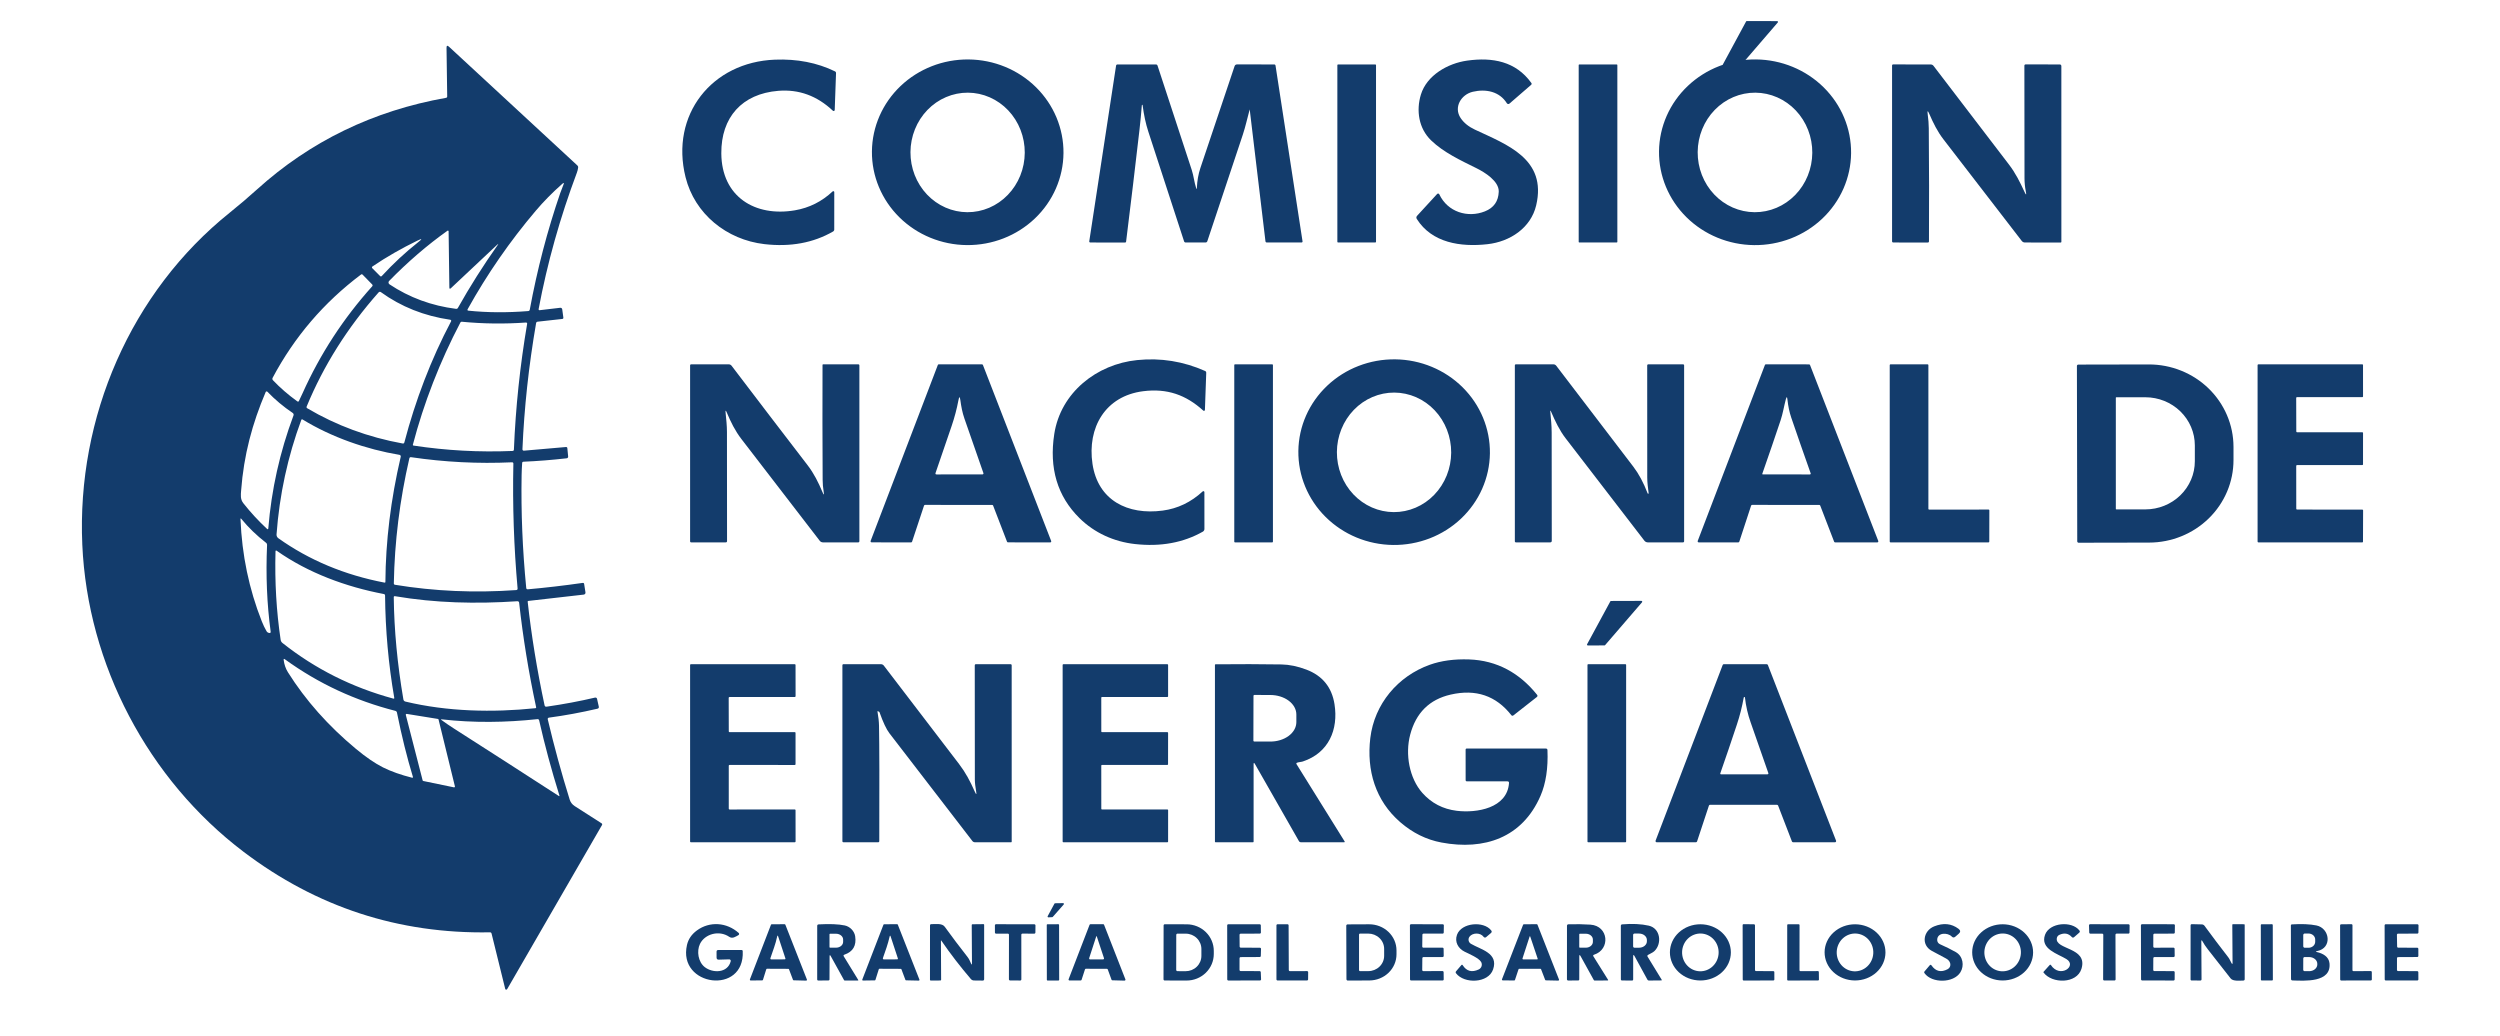 <svg width="3602" height="1492" viewBox="0 0 3602 1492" fill="none" xmlns="http://www.w3.org/2000/svg">
<path d="M2561.43 32.373L2508.33 94.045C2508.22 94.17 2508.09 94.271 2507.94 94.341C2507.79 94.411 2507.62 94.448 2507.46 94.45H2483.45C2483.25 94.452 2483.04 94.4 2482.86 94.299C2482.68 94.198 2482.53 94.051 2482.42 93.873C2482.32 93.696 2482.26 93.493 2482.26 93.286C2482.25 93.079 2482.31 92.875 2482.41 92.694L2515.76 30.955C2515.86 30.769 2516.02 30.614 2516.2 30.507C2516.38 30.4 2516.59 30.345 2516.81 30.348L2560.56 30.415C2560.78 30.418 2561 30.485 2561.19 30.608C2561.38 30.732 2561.53 30.907 2561.62 31.113C2561.71 31.319 2561.75 31.547 2561.71 31.771C2561.68 31.994 2561.58 32.203 2561.43 32.373Z" fill="#133C6C"/>
<path d="M760.559 849.073C786.103 846.8 812.412 843.729 839.486 839.858C840.724 839.678 841.444 840.207 841.647 841.445L843.537 853.495C843.594 853.866 843.576 854.245 843.484 854.609C843.392 854.973 843.227 855.314 843.001 855.613C842.774 855.912 842.489 856.163 842.164 856.35C841.839 856.537 841.479 856.657 841.106 856.702L761.201 865.816C760.526 865.884 760.222 866.266 760.289 866.964C765.623 915.414 773.725 965.137 784.595 1016.13C784.933 1017.73 785.901 1018.41 787.498 1018.19C811.984 1014.66 835.277 1010.29 857.378 1005.09C857.682 1005.02 857.997 1005.01 858.305 1005.06C858.612 1005.11 858.907 1005.22 859.17 1005.38C859.434 1005.55 859.662 1005.76 859.841 1006.01C860.02 1006.26 860.147 1006.55 860.214 1006.85L862.712 1017.95C863.117 1019.66 862.453 1020.72 860.72 1021.13C837.044 1026.64 813.74 1030.93 790.807 1033.99C790.539 1034.02 790.282 1034.11 790.052 1034.25C789.822 1034.39 789.624 1034.58 789.471 1034.8C789.318 1035.02 789.214 1035.27 789.165 1035.53C789.116 1035.79 789.123 1036.06 789.186 1036.32C798.346 1075.18 808.879 1113.74 820.784 1152C822.022 1155.93 824.396 1159.05 827.907 1161.35C840.443 1169.52 853.406 1177.82 866.796 1186.26C867.187 1186.5 867.468 1186.89 867.581 1187.34C867.694 1187.78 867.631 1188.25 867.404 1188.66C821.853 1267.24 776.302 1346.05 730.751 1425.08C730.458 1425.62 729.963 1425.9 729.265 1425.92C728.968 1425.93 728.675 1425.84 728.436 1425.66C728.197 1425.49 728.025 1425.23 727.949 1424.94L708.268 1345.11C707.953 1343.88 707.165 1343.27 705.905 1343.29C574.518 1345.65 456.263 1307.04 351.14 1227.44C213.305 1123.07 126.209 957.395 118.58 784.803C110.444 601.273 188.29 420.782 331.189 306.249C344.377 295.672 357.351 284.623 370.112 273.101C446.923 203.654 537.755 159.603 642.608 140.947C643.778 140.745 644.352 140.047 644.33 138.854L643.351 69.014C643.306 65.638 644.521 65.098 646.997 67.394L831.958 238.467C832.813 239.255 833.162 240.223 833.004 241.37C832.667 244.003 832.037 246.524 831.114 248.932C806.876 313.562 788.511 379.048 776.021 445.389C775.982 445.593 775.992 445.803 776.049 446.002C776.107 446.2 776.211 446.383 776.352 446.534C776.494 446.686 776.669 446.801 776.863 446.872C777.058 446.943 777.267 446.967 777.472 446.942L807.213 443.432C807.883 443.363 808.552 443.553 809.081 443.962C809.61 444.371 809.957 444.968 810.049 445.626L811.669 457.44C811.849 458.723 811.298 459.432 810.015 459.567L774.67 463.483C773.387 463.618 772.634 464.315 772.408 465.575C761.786 527.258 755.226 587.85 752.727 647.35C752.717 647.623 752.764 647.895 752.867 648.148C752.97 648.402 753.126 648.63 753.324 648.818C753.522 649.007 753.758 649.151 754.016 649.241C754.274 649.331 754.548 649.365 754.82 649.341L815.349 644.075C816.632 643.963 817.329 644.548 817.442 645.831L818.59 657.746C818.647 658.363 818.459 658.977 818.068 659.457C817.676 659.937 817.112 660.244 816.497 660.312C795.116 662.742 774.355 664.385 754.213 665.24C753.043 665.285 752.412 665.893 752.322 667.063C751.917 672.914 751.658 678.742 751.546 684.548C750.601 737.86 752.817 792.038 758.196 847.082C758.331 848.522 759.119 849.186 760.559 849.073ZM807.146 278.299C808.541 274.271 810.094 270.209 811.804 266.113C812.997 263.233 812.423 262.828 810.083 264.898C795.859 277.5 783.177 290.372 772.037 303.514C734.633 347.599 701.899 394.902 673.835 445.423C673.114 446.728 673.497 447.46 674.982 447.617C701.944 450.43 730.638 450.622 761.066 448.191C762.326 448.079 763.069 447.404 763.294 446.166C774.006 388.219 788.624 332.263 807.146 278.299ZM647.436 414.199L646.355 333.219C646.351 333.037 646.297 332.859 646.2 332.705C646.103 332.55 645.966 332.425 645.803 332.342C645.641 332.259 645.459 332.221 645.277 332.233C645.095 332.245 644.919 332.306 644.769 332.409C615.647 353.09 587.605 377.226 560.643 404.815C560.319 405.143 560.073 405.539 559.921 405.974C559.769 406.41 559.715 406.875 559.763 407.335C559.811 407.796 559.961 408.242 560.2 408.64C560.44 409.039 560.764 409.381 561.15 409.642C589.732 428.725 621.757 440.517 657.225 445.018C658.306 445.153 659.116 444.748 659.656 443.803C676.985 412.95 696.092 382.739 716.978 353.169C718.575 350.896 718.362 350.705 716.336 352.595L649.731 415.178C648.246 416.596 647.481 416.27 647.436 414.199ZM601.322 346.722C578.906 357.692 557.335 369.844 536.574 383.954C536.381 384.085 536.219 384.257 536.1 384.457C535.981 384.658 535.907 384.882 535.885 385.114C535.862 385.346 535.891 385.58 535.969 385.8C536.047 386.019 536.173 386.219 536.337 386.385L547.579 397.659C548.457 398.559 549.323 398.537 550.178 397.591C566.675 379.701 584.161 363.453 602.638 348.848C608.805 344.01 608.366 343.301 601.322 346.722ZM435.873 566.707C461.282 510.088 494.725 458.723 536.202 412.613C537.08 411.623 537.058 410.666 536.135 409.744L522.395 395.667C522.117 395.379 521.742 395.202 521.338 395.171C520.935 395.14 520.53 395.257 520.201 395.499C466.615 435.758 424.136 485.401 392.764 544.429C392.476 544.969 392.368 545.587 392.452 546.193C392.537 546.799 392.812 547.363 393.236 547.804C403.521 558.673 415.224 568.823 428.345 578.252C429.358 578.994 430.145 578.803 430.708 577.678C432.508 574.032 434.23 570.375 435.873 566.707ZM582.62 637.358C598.385 577.273 620.8 518.065 649.934 462.942C650.051 462.725 650.113 462.483 650.116 462.236C650.118 461.989 650.06 461.745 649.947 461.526C649.834 461.307 649.669 461.118 649.467 460.977C649.265 460.835 649.031 460.745 648.786 460.715C611.157 455.224 577.792 441.935 548.693 420.849C548.22 420.515 547.64 420.369 547.061 420.437C546.482 420.506 545.946 420.784 545.553 421.22C500.79 471.786 466.233 526.583 441.882 585.61C441.387 586.758 441.679 587.647 442.76 588.277C484.597 613.009 530.373 629.909 580.088 638.978C581.438 639.226 582.282 638.686 582.62 637.358ZM663.369 464.596C634.034 520.428 610.504 580.851 594.874 640.666C594.834 640.811 594.826 640.962 594.85 641.11C594.873 641.258 594.929 641.4 595.012 641.525C595.095 641.65 595.205 641.755 595.332 641.834C595.46 641.913 595.603 641.964 595.752 641.982C642.901 649.139 690.455 651.727 738.414 649.746C739.719 649.679 740.394 648.992 740.439 647.687C742.915 587.039 749.273 526.639 759.513 466.487C759.554 466.261 759.543 466.028 759.479 465.807C759.416 465.585 759.302 465.381 759.146 465.208C758.99 465.036 758.796 464.901 758.579 464.812C758.362 464.724 758.127 464.685 757.892 464.698C726.632 466.903 695.766 466.521 665.294 463.55C664.903 463.521 664.513 463.605 664.172 463.791C663.83 463.976 663.551 464.256 663.369 464.596ZM382.805 564.817C363.428 610.286 351.275 655.552 347.426 706.591C346.92 713.274 346.076 719.283 350.6 725.021C361.132 738.366 372.464 750.653 384.594 761.882C385.787 762.985 386.451 762.738 386.586 761.14C391.065 705.578 403.161 651.389 422.876 598.573C423.117 597.938 423.138 597.24 422.936 596.591C422.735 595.943 422.321 595.381 421.762 594.995C408.439 586.038 396.263 575.833 385.236 564.378C385.066 564.202 384.856 564.071 384.623 563.996C384.391 563.921 384.143 563.905 383.903 563.948C383.663 563.992 383.437 564.094 383.245 564.245C383.054 564.397 382.903 564.593 382.805 564.817ZM575.598 655.35C527.864 647.383 478.003 630.134 435.805 604.311C435.662 604.226 435.502 604.174 435.336 604.157C435.17 604.141 435.003 604.16 434.845 604.215C434.688 604.27 434.544 604.358 434.425 604.473C434.305 604.589 434.211 604.73 434.151 604.885C414.549 657.814 402.644 712.824 398.435 769.916C398.352 770.987 398.547 772.062 399.002 773.038C399.458 774.014 400.158 774.857 401.034 775.486C445.46 807.104 496.48 828.426 554.094 839.453C554.236 839.483 554.382 839.481 554.523 839.448C554.664 839.414 554.795 839.35 554.908 839.26C555.021 839.169 555.113 839.055 555.176 838.925C555.24 838.795 555.274 838.653 555.276 838.508C555.613 780.066 562.984 719.913 577.387 658.05C577.456 657.755 577.464 657.448 577.41 657.15C577.356 656.851 577.242 656.567 577.075 656.314C576.907 656.061 576.69 655.846 576.436 655.68C576.182 655.514 575.897 655.401 575.598 655.35ZM589.777 660.447C575.936 720.644 568.486 780.651 567.429 840.466C567.406 841.658 567.98 842.356 569.15 842.559C625.797 851.875 683.962 854.418 743.646 850.187C745.177 850.075 745.874 849.265 745.739 847.757C740.406 787.942 738.38 728.059 739.663 668.109C739.686 666.714 738.999 666.039 737.604 666.084C689.15 668.312 640.718 665.859 592.308 658.725C590.936 658.523 590.092 659.097 589.777 660.447ZM377.134 895.082C379.159 900.213 381.455 904.995 384.02 909.428C384.876 910.891 386.192 911.746 387.97 911.994C389.5 912.196 390.164 911.533 389.962 910.002C384.583 870.306 382.861 828.674 384.797 785.106C384.864 783.869 384.414 782.879 383.446 782.136C369.606 771.379 357.723 759.891 347.798 747.671C346.875 746.524 346.447 746.681 346.515 748.144C348.585 799.7 358.792 848.68 377.134 895.082ZM552.913 855.858C498.528 845.495 444.177 825.546 398.806 793.613C397.614 792.78 396.995 793.095 396.95 794.558C395.757 838.283 398.221 880.68 404.343 921.749C404.613 923.685 405.524 925.26 407.077 926.475C454.046 963.719 507.238 990.408 566.652 1006.54C567.755 1006.86 568.216 1006.45 568.036 1005.33C559.687 956.99 555.276 907.91 554.803 858.086C554.803 856.826 554.173 856.083 552.913 855.858ZM745.537 866.255C685.481 870.272 627.181 868.854 569.083 858.998C567.89 858.818 567.305 859.324 567.327 860.517C567.868 907.707 572.492 956.788 581.202 1007.76C581.323 1008.5 581.66 1009.18 582.17 1009.73C582.681 1010.28 583.343 1010.66 584.071 1010.83C644.499 1025.31 709.719 1026.8 771.463 1020.38C771.623 1020.37 771.779 1020.33 771.92 1020.25C772.06 1020.17 772.183 1020.07 772.279 1019.94C772.375 1019.81 772.443 1019.66 772.477 1019.51C772.511 1019.35 772.51 1019.19 772.476 1019.03C761.651 968.602 753.481 918.363 747.968 868.314C747.908 867.723 747.621 867.178 747.168 866.794C746.714 866.41 746.13 866.217 745.537 866.255ZM569.623 1024.2C512.099 1009.48 459.234 985.244 410.487 949.901C409.069 948.866 408.484 949.215 408.731 950.948C409.542 957.26 411.466 963.235 414.875 968.636C440.284 1009.03 472.928 1045.8 512.808 1078.95C527.279 1090.97 540.321 1099.89 551.934 1105.72C563.637 1111.55 577.601 1116.5 593.828 1120.57C593.985 1120.61 594.152 1120.61 594.31 1120.57C594.468 1120.53 594.611 1120.44 594.725 1120.33C594.839 1120.21 594.919 1120.06 594.957 1119.9C594.995 1119.75 594.99 1119.58 594.942 1119.42C586.344 1091.14 578.67 1060.19 571.919 1026.59C571.797 1026.02 571.518 1025.49 571.112 1025.06C570.706 1024.64 570.19 1024.34 569.623 1024.2ZM631.873 1036.75C631.821 1036.52 631.7 1036.31 631.525 1036.15C631.35 1035.98 631.13 1035.88 630.894 1035.84L586.029 1028.59C585.835 1028.55 585.636 1028.57 585.449 1028.63C585.262 1028.69 585.094 1028.8 584.96 1028.94C584.826 1029.09 584.73 1029.26 584.681 1029.46C584.632 1029.65 584.631 1029.85 584.679 1030.04L608.951 1124.42C609.007 1124.63 609.118 1124.81 609.273 1124.96C609.428 1125.11 609.62 1125.21 609.829 1125.26L654.052 1134.41C654.249 1134.45 654.452 1134.44 654.644 1134.38C654.836 1134.32 655.009 1134.21 655.147 1134.07C655.286 1133.92 655.385 1133.75 655.436 1133.55C655.486 1133.36 655.486 1133.15 655.436 1132.96L631.873 1036.75ZM653.343 1049.21C704.003 1081.59 754.517 1114.09 804.884 1146.7C805.964 1147.39 806.313 1147.14 805.93 1145.92C794.408 1108.99 784.708 1073.02 776.831 1038C776.516 1036.63 775.649 1036.01 774.231 1036.15C728.489 1041.04 682.274 1041.65 636.667 1036.45C635.159 1036.27 635.013 1036.62 636.228 1037.5C641.854 1041.62 647.559 1045.52 653.343 1049.21Z" fill="#133C6C"/>
<path d="M1101.38 351.749C1046.86 345.437 1000.95 308.204 987.754 255.309C965.339 165.384 1025.7 89.434 1116.54 85.957C1148.54 84.719 1177.34 90.323 1202.93 102.767C1204.05 103.307 1204.59 104.185 1204.55 105.4L1202.66 158.464C1202.65 158.766 1202.56 159.06 1202.39 159.309C1202.22 159.558 1201.98 159.751 1201.7 159.866C1201.42 159.98 1201.11 160.011 1200.81 159.954C1200.52 159.897 1200.24 159.755 1200.03 159.544C1177.23 138.031 1151.03 128.467 1121.44 130.852C1068.81 135.105 1038.93 169.266 1039.27 220.912C1039.67 283.495 1087.88 312.863 1145.37 303.006C1166.03 299.45 1184.13 290.381 1199.65 275.799C1199.86 275.613 1200.11 275.49 1200.38 275.443C1200.66 275.397 1200.94 275.43 1201.19 275.537C1201.44 275.645 1201.65 275.823 1201.8 276.049C1201.95 276.276 1202.02 276.541 1202.02 276.811L1201.98 330.686C1201.98 331.259 1201.83 331.826 1201.53 332.33C1201.23 332.833 1200.81 333.255 1200.3 333.555C1171.76 349.982 1138.79 356.047 1101.38 351.749Z" fill="#133C6C"/>
<path d="M1532.27 220.597C1531.96 256.065 1517.12 289.954 1491.02 314.809C1464.92 339.663 1429.7 353.447 1393.1 353.127C1356.5 352.808 1321.52 338.412 1295.86 313.106C1270.2 287.8 1255.96 253.657 1256.27 218.189C1256.58 182.72 1271.42 148.831 1297.51 123.976C1323.61 99.122 1358.84 85.338 1395.44 85.658C1432.04 85.977 1467.01 100.373 1492.67 125.679C1518.33 150.985 1532.58 185.128 1532.27 220.597ZM1393.68 305.739C1404.5 305.795 1415.21 303.624 1425.23 299.349C1435.24 295.074 1444.35 288.779 1452.03 280.823C1459.72 272.867 1465.84 263.406 1470.03 252.98C1474.22 242.554 1476.41 231.368 1476.47 220.06C1476.53 208.752 1474.46 197.543 1470.37 187.074C1466.29 176.605 1460.28 167.081 1452.67 159.045C1445.07 151.009 1436.03 144.619 1426.06 140.239C1416.09 135.859 1405.4 133.576 1394.58 133.519C1383.77 133.463 1373.05 135.634 1363.04 139.909C1353.03 144.184 1343.92 150.479 1336.23 158.435C1328.55 166.391 1322.43 175.852 1318.24 186.278C1314.05 196.704 1311.86 207.89 1311.8 219.198C1311.74 230.506 1313.81 241.714 1317.89 252.183C1321.98 262.652 1327.99 272.177 1335.59 280.213C1343.2 288.249 1352.24 294.639 1362.21 299.019C1372.18 303.399 1382.87 305.682 1393.68 305.739Z" fill="#133C6C"/>
<path d="M2171.01 148.675C2160.48 131.764 2140.86 127.814 2122.06 132.203C2105.18 136.152 2094.01 154.549 2104.54 170.178C2109.11 176.974 2115.95 182.51 2125.06 186.786C2171.08 208.423 2229.07 228.913 2213.34 295.816C2205.64 328.458 2175.63 348.171 2143.26 351.817C2104.54 356.205 2063.08 349.927 2041.38 315.563C2040.32 313.876 2040.47 312.3 2041.82 310.838L2070.65 279.445C2070.86 279.223 2071.12 279.056 2071.41 278.957C2071.69 278.858 2072 278.83 2072.3 278.877C2072.61 278.923 2072.89 279.042 2073.14 279.223C2073.38 279.405 2073.58 279.643 2073.72 279.917C2085.67 305.504 2114.67 314.416 2139.48 304.525C2152.26 299.439 2158.9 290.01 2159.4 276.238C2159.94 260.913 2138.94 248.086 2127.16 242.28C2104.71 231.174 2079.83 219.596 2061.9 202.212C2044.04 184.963 2040.23 159.241 2047.22 136.287C2055.69 108.472 2086.04 91.223 2113.82 87.341C2150.45 82.177 2184.01 88.422 2206.32 119.477C2207.06 120.512 2206.96 121.435 2206.02 122.245L2174.82 149.283C2174.54 149.523 2174.22 149.698 2173.86 149.799C2173.51 149.899 2173.14 149.921 2172.77 149.863C2172.41 149.805 2172.07 149.669 2171.76 149.464C2171.46 149.259 2171.2 148.99 2171.01 148.675Z" fill="#133C6C"/>
<path d="M2667.05 220.844C2666.86 238.41 2663.1 255.767 2655.98 271.924C2648.85 288.08 2638.51 302.72 2625.53 315.007C2612.55 327.294 2597.19 336.987 2580.34 343.534C2563.48 350.08 2545.45 353.352 2527.28 353.161C2490.58 352.777 2455.53 338.315 2429.85 312.958C2404.16 287.6 2389.94 253.423 2390.31 217.946C2390.5 200.38 2394.26 183.023 2401.38 166.866C2408.5 150.71 2418.85 136.07 2431.83 123.784C2444.81 111.497 2460.16 101.803 2477.02 95.257C2493.88 88.71 2511.91 85.439 2530.08 85.629C2566.78 86.013 2601.82 100.475 2627.51 125.833C2653.2 151.19 2667.42 185.367 2667.05 220.844ZM2527.98 305.74C2549.88 305.893 2570.94 296.967 2586.54 280.927C2602.14 264.887 2610.99 243.045 2611.15 220.208C2611.23 208.9 2609.17 197.688 2605.09 187.212C2601.02 176.736 2595 167.201 2587.39 159.151C2579.78 151.102 2570.72 144.695 2560.73 140.298C2550.74 135.901 2540.02 133.599 2529.18 133.523C2507.28 133.37 2486.21 142.295 2470.62 158.336C2455.02 174.376 2446.17 196.218 2446.01 219.055C2445.93 230.363 2447.99 241.575 2452.06 252.051C2456.14 262.527 2462.16 272.062 2469.77 280.112C2477.38 288.161 2486.44 294.568 2496.42 298.965C2506.41 303.362 2517.13 305.664 2527.98 305.74Z" fill="#133C6C"/>
<path d="M1724.45 270.705C1724.86 260.533 1726.56 250.946 1729.55 241.945C1744.97 195.677 1761.37 146.822 1778.77 95.378C1779.36 93.668 1780.56 92.812 1782.38 92.812L1835.75 92.846C1836.95 92.846 1837.63 93.443 1837.81 94.635L1876.7 347.769C1876.74 347.966 1876.73 348.169 1876.67 348.362C1876.62 348.555 1876.52 348.735 1876.39 348.889C1876.26 349.043 1876.1 349.168 1875.91 349.254C1875.73 349.34 1875.52 349.386 1875.32 349.389H1825.39C1824.11 349.389 1823.4 348.759 1823.26 347.499L1800.61 157.927C1800.59 157.725 1800.54 157.725 1800.48 157.927C1797.2 169.877 1794.6 182.164 1790.65 194.046C1773.82 244.544 1756.77 295.706 1739.51 347.533C1739.33 348.073 1738.99 348.543 1738.53 348.876C1738.07 349.21 1737.51 349.389 1736.94 349.389H1708.28C1707.78 349.391 1707.29 349.231 1706.89 348.934C1706.48 348.637 1706.18 348.217 1706.02 347.735C1688.04 292.601 1670.86 239.875 1654.47 189.556C1650.8 178.282 1648.07 165.612 1646.27 151.547C1646.25 151.322 1646.16 151.142 1646 151.007C1645.86 150.872 1645.72 150.861 1645.56 150.973C1645.31 151.131 1645.18 151.356 1645.16 151.649C1644.28 163.148 1643.15 174.895 1641.78 186.89C1635.59 240.741 1629.15 294.525 1622.47 348.242C1622.44 348.566 1622.29 348.867 1622.05 349.085C1621.81 349.303 1621.5 349.424 1621.19 349.423L1570.89 349.389C1570.67 349.392 1570.46 349.347 1570.26 349.258C1570.06 349.169 1569.89 349.038 1569.74 348.874C1569.6 348.71 1569.5 348.517 1569.44 348.309C1569.38 348.1 1569.37 347.882 1569.4 347.668L1608.02 94.703C1608.22 93.465 1608.96 92.846 1610.22 92.846H1665.31C1666.57 92.846 1667.4 93.443 1667.81 94.635C1683.47 142.501 1699.87 192.504 1716.99 244.645C1719.86 253.321 1720.6 262.367 1723.37 270.874C1724 272.854 1724.36 272.798 1724.45 270.705Z" fill="#133C6C"/>
<path d="M1981.56 92.844H1927.88C1927.32 92.844 1926.87 93.297 1926.87 93.856V348.374C1926.87 348.933 1927.32 349.387 1927.88 349.387H1981.56C1982.11 349.387 1982.57 348.933 1982.57 348.374V93.856C1982.57 93.297 1982.11 92.844 1981.56 92.844Z" fill="#133C6C"/>
<path d="M2329.37 92.844H2275.49C2274.99 92.844 2274.58 93.252 2274.58 93.755V348.475C2274.58 348.979 2274.99 349.387 2275.49 349.387H2329.37C2329.87 349.387 2330.28 348.979 2330.28 348.475V93.755C2330.28 93.252 2329.87 92.844 2329.37 92.844Z" fill="#133C6C"/>
<path d="M2777.47 164.982C2778.42 171.936 2778.93 178.631 2778.99 185.067C2779.47 240.719 2779.56 294.908 2779.26 347.634C2779.26 348.827 2778.67 349.423 2777.47 349.423L2727.78 349.389C2727.33 349.389 2726.9 349.211 2726.59 348.895C2726.27 348.578 2726.09 348.149 2726.09 347.701V94.534C2726.09 93.386 2726.67 92.812 2727.82 92.812L2781.76 92.88C2782.55 92.881 2783.32 93.061 2784.03 93.406C2784.73 93.751 2785.34 94.253 2785.81 94.872C2820.63 140.644 2856.85 188.026 2894.48 237.017C2904.03 249.506 2910.28 262.165 2916.69 276.072C2919.24 281.608 2919.92 281.394 2918.75 275.431C2917.51 269.31 2916.9 262.93 2916.9 256.291C2916.85 203.137 2916.79 149.274 2916.73 94.703C2916.73 93.443 2917.36 92.812 2918.62 92.812L2967.46 92.846C2969.15 92.846 2970 93.69 2970 95.378L2970.03 348.545C2970.03 348.778 2969.94 349.001 2969.77 349.166C2969.61 349.331 2969.39 349.423 2969.15 349.423L2917.57 349.389C2915.66 349.389 2914.1 348.624 2912.91 347.094C2873.82 296.348 2836.19 247.526 2800.02 200.628C2791.45 189.489 2785.41 177.168 2779.84 164.307C2777.47 158.861 2776.69 159.086 2777.47 164.982Z" fill="#133C6C"/>
<path d="M1733.74 591.62C1708.76 568.97 1681.75 559.282 1647.05 563.67C1592.53 570.556 1566.27 616.059 1574.06 668.414C1581.9 720.904 1624.67 742.406 1675.24 735.655C1696.84 732.775 1716.05 723.56 1732.86 708.009C1733.07 707.819 1733.33 707.694 1733.61 707.648C1733.89 707.603 1734.17 707.64 1734.43 707.755C1734.69 707.869 1734.91 708.057 1735.06 708.294C1735.21 708.531 1735.3 708.807 1735.29 709.09L1735.33 762.12C1735.33 762.909 1735.12 763.685 1734.72 764.367C1734.32 765.049 1733.75 765.613 1733.07 766.002C1704.75 782.024 1672.14 787.977 1635.23 783.858C1604.92 780.483 1576.83 767.791 1555.23 746.423C1523.45 714.963 1511.38 674.569 1519 625.241C1528.22 565.662 1580.04 524.716 1638.41 518.809C1672.35 515.343 1705.06 520.609 1736.54 534.607C1736.98 534.808 1737.35 535.134 1737.61 535.543C1737.86 535.952 1737.98 536.425 1737.96 536.902L1736.04 590.641C1736.02 590.902 1735.94 591.154 1735.79 591.368C1735.64 591.582 1735.44 591.75 1735.2 591.853C1734.96 591.955 1734.69 591.987 1734.43 591.946C1734.18 591.905 1733.94 591.792 1733.74 591.62Z" fill="#133C6C"/>
<path d="M2146.66 653.153C2146.23 688.62 2131.27 722.457 2105.09 747.22C2078.9 771.983 2043.63 785.644 2007.03 785.197C1970.43 784.75 1935.51 770.232 1909.94 744.836C1884.36 719.441 1870.24 685.249 1870.67 649.781C1871.11 614.314 1886.06 580.477 1912.25 555.714C1938.43 530.951 1973.7 517.29 2010.3 517.737C2046.9 518.184 2081.83 532.702 2107.4 558.098C2132.97 583.493 2147.09 617.685 2146.66 653.153ZM2008.08 737.847C2018.89 737.903 2029.61 735.732 2039.62 731.457C2049.64 727.182 2058.75 720.887 2066.43 712.931C2074.12 704.975 2080.23 695.514 2084.43 685.088C2088.62 674.662 2090.81 663.476 2090.87 652.168C2090.93 640.86 2088.86 629.652 2084.77 619.183C2080.69 608.714 2074.67 599.189 2067.07 591.153C2059.47 583.117 2050.42 576.727 2040.46 572.347C2030.49 567.967 2019.8 565.684 2008.98 565.627C1998.17 565.571 1987.45 567.742 1977.44 572.017C1967.43 576.292 1958.32 582.587 1950.63 590.543C1942.94 598.499 1936.83 607.96 1932.64 618.386C1928.44 628.812 1926.26 639.998 1926.2 651.306C1926.14 662.614 1928.21 673.823 1932.29 684.292C1936.37 694.76 1942.39 704.285 1949.99 712.321C1957.6 720.357 1966.64 726.747 1976.61 731.127C1986.57 735.507 1997.27 737.79 2008.08 737.847Z" fill="#133C6C"/>
<path d="M1186.72 708.244C1185.77 702.46 1185.29 696.812 1185.27 691.298C1184.95 636.164 1184.9 580.985 1185.1 525.76C1185.11 525.525 1185.2 525.302 1185.37 525.138C1185.53 524.974 1185.75 524.883 1185.98 524.883L1236.51 524.917C1237.64 524.917 1238.2 525.49 1238.2 526.638V779.772C1238.2 780.228 1238.02 780.666 1237.7 780.989C1237.37 781.312 1236.93 781.493 1236.48 781.493L1185.81 781.46C1184.88 781.459 1183.97 781.249 1183.15 780.845C1182.32 780.441 1181.6 779.855 1181.05 779.13C1143.15 729.915 1105.53 681.048 1068.19 632.53C1059.28 620.918 1052.8 607.922 1047.13 594.284C1045.62 590.661 1045.06 590.808 1045.44 594.723C1046.35 603.905 1047.4 613.323 1047.4 622.335C1047.44 679.427 1047.49 731.827 1047.53 779.535C1047.53 780.818 1046.89 781.46 1045.61 781.46H995.985C994.86 781.46 994.297 780.897 994.297 779.772V526.604C994.297 525.479 994.86 524.917 995.985 524.917H1049.96C1050.75 524.917 1051.53 525.1 1052.24 525.451C1052.95 525.802 1053.57 526.312 1054.05 526.942C1090.87 575.415 1127.39 623.213 1163.63 670.336C1172.68 682.117 1179.09 694.978 1184.9 708.784C1186.99 713.802 1187.6 713.622 1186.72 708.244Z" fill="#133C6C"/>
<path d="M1331.34 728.497L1314.12 780.447C1314.02 780.752 1313.83 781.018 1313.57 781.206C1313.31 781.395 1312.99 781.495 1312.67 781.493L1255.82 781.426C1255.58 781.425 1255.33 781.365 1255.12 781.251C1254.9 781.136 1254.71 780.971 1254.57 780.768C1254.43 780.566 1254.34 780.332 1254.32 780.088C1254.29 779.844 1254.32 779.597 1254.4 779.367L1351.22 525.862C1351.33 525.574 1351.53 525.327 1351.78 525.152C1352.03 524.977 1352.33 524.883 1352.64 524.883L1414.79 524.917C1415.1 524.917 1415.4 525.011 1415.65 525.186C1415.9 525.36 1416.1 525.608 1416.21 525.895L1514.54 779.468C1514.63 779.698 1514.66 779.945 1514.63 780.189C1514.6 780.434 1514.52 780.667 1514.38 780.869C1514.24 781.072 1514.05 781.238 1513.83 781.352C1513.61 781.467 1513.37 781.527 1513.13 781.527L1452.33 781.426C1452.02 781.425 1451.72 781.332 1451.47 781.157C1451.21 780.982 1451.02 780.734 1450.91 780.447L1430.89 728.463C1430.78 728.176 1430.59 727.928 1430.34 727.753C1430.08 727.578 1429.78 727.485 1429.47 727.484L1332.79 727.45C1332.47 727.449 1332.16 727.549 1331.89 727.737C1331.63 727.925 1331.44 728.191 1331.34 728.497ZM1371.14 613.694C1363.38 636.67 1355.64 659.242 1347.95 681.408C1347.45 682.848 1347.97 683.568 1349.5 683.568L1415.6 683.501C1415.82 683.501 1416.04 683.45 1416.23 683.35C1416.43 683.25 1416.6 683.105 1416.73 682.927C1416.85 682.749 1416.94 682.543 1416.97 682.325C1417 682.108 1416.99 681.886 1416.92 681.678C1408.03 656.204 1398.89 629.953 1389.5 602.926C1386.57 594.419 1384.91 585.846 1383.73 576.833C1382.94 570.914 1382 570.892 1380.9 576.765C1378.6 589.007 1375.35 601.317 1371.14 613.694Z" fill="#133C6C"/>
<path d="M1832.99 524.883H1779.38C1778.8 524.883 1778.34 525.351 1778.34 525.929V780.447C1778.34 781.025 1778.8 781.493 1779.38 781.493H1832.99C1833.57 781.493 1834.04 781.025 1834.04 780.447V525.929C1834.04 525.351 1833.57 524.883 1832.99 524.883Z" fill="#133C6C"/>
<path d="M2233.7 593.643C2234.64 603.5 2235.65 613.491 2235.65 623.314C2235.72 674.735 2235.77 726.663 2235.79 779.097C2235.79 780.672 2235 781.46 2233.43 781.46H2184.27C2183.15 781.46 2182.59 780.897 2182.59 779.772V526.604C2182.59 525.479 2183.15 524.917 2184.27 524.917H2238.15C2238.94 524.917 2239.72 525.1 2240.43 525.451C2241.14 525.802 2241.75 526.312 2242.24 526.942C2279.35 575.505 2316.38 624.001 2353.33 672.429C2361.19 682.713 2368.03 695.484 2373.86 710.741C2374.04 711.237 2374.37 711.439 2374.84 711.349C2374.95 711.327 2375.05 711.282 2375.14 711.214C2375.35 711.057 2375.42 710.854 2375.38 710.606C2374.47 703.349 2373.35 695.518 2373.35 688.26C2373.35 633.666 2373.33 579.837 2373.29 526.773C2373.26 525.513 2373.88 524.883 2375.14 524.883L2424.8 524.917C2425.93 524.917 2426.49 525.479 2426.49 526.604V779.772C2426.49 780.228 2426.31 780.666 2425.99 780.989C2425.68 781.312 2425.25 781.493 2424.8 781.493L2374.2 781.46C2373.24 781.459 2372.3 781.24 2371.44 780.819C2370.58 780.398 2369.82 779.786 2369.23 779.029C2332.51 731.321 2294.62 682.072 2255.57 631.281C2246.86 619.939 2240.55 606.504 2234.88 593.339C2233.84 590.886 2233.45 590.988 2233.7 593.643Z" fill="#133C6C"/>
<path d="M2621.17 727.484L2524.45 727.45C2524.13 727.449 2523.82 727.549 2523.56 727.737C2523.3 727.925 2523.1 728.191 2523 728.497L2505.99 780.413C2505.89 780.719 2505.69 780.985 2505.43 781.173C2505.17 781.361 2504.86 781.461 2504.54 781.46H2447.49C2447.24 781.459 2447 781.399 2446.78 781.285C2446.56 781.17 2446.38 781.004 2446.24 780.802C2446.1 780.599 2446.01 780.366 2445.98 780.122C2445.95 779.878 2445.98 779.63 2446.07 779.4L2542.89 525.862C2543 525.574 2543.19 525.327 2543.44 525.152C2543.7 524.977 2544 524.883 2544.3 524.883L2606.49 524.984C2606.79 524.984 2607.09 525.078 2607.35 525.253C2607.6 525.428 2607.8 525.675 2607.9 525.963L2706.21 779.434C2706.3 779.664 2706.33 779.912 2706.3 780.156C2706.27 780.4 2706.18 780.633 2706.04 780.836C2705.9 781.038 2705.71 781.204 2705.5 781.318C2705.28 781.433 2705.04 781.493 2704.79 781.493L2644.03 781.46C2643.72 781.459 2643.42 781.365 2643.17 781.191C2642.91 781.016 2642.72 780.768 2642.61 780.481L2622.59 728.463C2622.48 728.176 2622.29 727.928 2622.03 727.753C2621.78 727.578 2621.48 727.485 2621.17 727.484ZM2539.14 682.522C2538.91 683.197 2539.16 683.534 2539.88 683.534L2607.7 683.568C2607.89 683.569 2608.08 683.523 2608.25 683.436C2608.42 683.348 2608.56 683.221 2608.67 683.066C2608.78 682.91 2608.85 682.73 2608.88 682.541C2608.9 682.352 2608.88 682.16 2608.82 681.982C2598.82 653.807 2589.5 627.039 2580.83 601.677C2578.18 593.846 2576.34 585.159 2575.33 575.618C2574.9 571.364 2574.12 571.297 2573 575.415C2570.33 585.407 2568.75 595.871 2565.47 605.66C2557.35 629.942 2548.57 655.562 2539.14 682.522Z" fill="#133C6C"/>
<path d="M2779.5 734.271L2865.18 734.169C2865.46 734.169 2865.74 734.283 2865.94 734.486C2866.14 734.688 2866.26 734.963 2866.26 735.249L2866.16 780.381C2866.16 780.667 2866.04 780.942 2865.84 781.145C2865.64 781.347 2865.36 781.461 2865.08 781.461H2723.8C2723.51 781.461 2723.24 781.347 2723.04 781.145C2722.83 780.942 2722.72 780.667 2722.72 780.381V525.998C2722.72 525.712 2722.83 525.437 2723.04 525.234C2723.24 525.032 2723.51 524.918 2723.8 524.918H2777.34C2777.63 524.918 2777.9 525.032 2778.1 525.234C2778.31 525.437 2778.42 525.712 2778.42 525.998V733.19C2778.42 733.477 2778.53 733.752 2778.74 733.954C2778.94 734.157 2779.21 734.271 2779.5 734.271Z" fill="#133C6C"/>
<path d="M2992.41 527.28C2992.41 527.019 2992.47 526.76 2992.57 526.518C2992.67 526.276 2992.81 526.057 2993 525.872C2993.18 525.687 2993.4 525.54 2993.64 525.44C2993.89 525.34 2994.14 525.289 2994.41 525.289L3095.95 525.086C3111.95 525.055 3127.81 528.098 3142.6 534.042C3157.4 539.987 3170.85 548.716 3182.18 559.731C3193.52 570.746 3202.52 583.831 3208.67 598.24C3214.82 612.648 3217.99 628.097 3218.02 643.704V662.742C3218.07 694.248 3205.29 724.486 3182.49 746.806C3159.69 769.126 3128.73 781.7 3096.42 781.764L2994.88 781.967C2994.62 781.967 2994.36 781.915 2994.12 781.815C2993.87 781.715 2993.65 781.568 2993.47 781.383C2993.29 781.198 2993.14 780.979 2993.04 780.737C2992.94 780.496 2992.89 780.237 2992.89 779.975L2992.41 527.28ZM3048.49 573.053V733.257C3048.49 733.436 3048.56 733.608 3048.68 733.735C3048.81 733.861 3048.98 733.932 3049.16 733.932H3091.06C3109.96 733.932 3128.08 726.624 3141.45 713.615C3154.81 700.606 3162.32 682.962 3162.32 664.565V641.746C3162.32 623.348 3154.81 605.704 3141.45 592.695C3128.08 579.686 3109.96 572.378 3091.06 572.378H3049.16C3048.98 572.378 3048.81 572.449 3048.68 572.576C3048.56 572.702 3048.49 572.874 3048.49 573.053Z" fill="#133C6C"/>
<path d="M3308.39 671.215L3308.46 733.055C3308.46 733.351 3308.58 733.634 3308.79 733.843C3309 734.052 3309.28 734.169 3309.58 734.169L3403.66 734.237C3403.96 734.237 3404.24 734.354 3404.45 734.563C3404.66 734.772 3404.77 735.055 3404.77 735.351L3404.6 780.381C3404.6 780.527 3404.58 780.672 3404.52 780.807C3404.46 780.942 3404.38 781.065 3404.28 781.168C3404.18 781.272 3404.05 781.354 3403.92 781.41C3403.78 781.466 3403.64 781.495 3403.49 781.495L3253.84 781.461C3253.55 781.461 3253.26 781.344 3253.05 781.135C3252.84 780.926 3252.73 780.642 3252.73 780.347V526.032C3252.73 525.736 3252.84 525.453 3253.05 525.244C3253.26 525.035 3253.55 524.918 3253.84 524.918H3403.52C3403.67 524.918 3403.82 524.947 3403.95 525.003C3404.09 525.059 3404.21 525.141 3404.31 525.244C3404.42 525.348 3404.5 525.47 3404.55 525.606C3404.61 525.741 3404.64 525.886 3404.64 526.032L3404.67 571.062C3404.67 571.208 3404.64 571.353 3404.59 571.488C3404.53 571.623 3404.45 571.746 3404.35 571.85C3404.24 571.953 3404.12 572.035 3403.98 572.091C3403.85 572.147 3403.7 572.176 3403.56 572.176H3309.47C3309.18 572.176 3308.9 572.293 3308.69 572.502C3308.48 572.711 3308.36 572.994 3308.36 573.29L3308.5 621.695C3308.5 621.991 3308.61 622.274 3308.82 622.483C3309.03 622.692 3309.31 622.809 3309.61 622.809H3403.56C3403.7 622.809 3403.85 622.838 3403.98 622.894C3404.12 622.95 3404.24 623.032 3404.35 623.136C3404.45 623.239 3404.53 623.362 3404.59 623.497C3404.64 623.632 3404.67 623.777 3404.67 623.923L3404.64 668.953C3404.64 669.1 3404.61 669.244 3404.55 669.38C3404.5 669.515 3404.42 669.638 3404.31 669.741C3404.21 669.844 3404.09 669.927 3403.95 669.983C3403.82 670.038 3403.67 670.067 3403.52 670.067L3309.51 670.101C3309.21 670.101 3308.93 670.218 3308.72 670.427C3308.51 670.636 3308.39 670.92 3308.39 671.215Z" fill="#133C6C"/>
<path d="M2365.83 867.771L2312.63 929.51C2312.51 929.639 2312.37 929.741 2312.21 929.811C2312.06 929.881 2311.89 929.916 2311.71 929.916L2287.78 929.983C2287.57 929.985 2287.36 929.931 2287.18 929.828C2286.99 929.726 2286.84 929.577 2286.73 929.396C2286.62 929.216 2286.56 929.01 2286.56 928.799C2286.55 928.588 2286.6 928.38 2286.7 928.194L2320.12 866.523C2320.22 866.332 2320.37 866.173 2320.56 866.06C2320.74 865.947 2320.95 865.886 2321.17 865.881L2364.92 865.746C2365.15 865.745 2365.38 865.812 2365.58 865.939C2365.78 866.066 2365.93 866.248 2366.03 866.463C2366.13 866.677 2366.16 866.915 2366.12 867.147C2366.09 867.379 2365.98 867.596 2365.83 867.771Z" fill="#133C6C"/>
<path d="M2171.85 1125.77H2113.38C2112.93 1125.77 2112.5 1125.59 2112.19 1125.27C2111.87 1124.96 2111.69 1124.53 2111.69 1124.08L2111.66 1080.2C2111.66 1079.05 2112.23 1078.48 2113.38 1078.48L2227.25 1078.51C2228.73 1078.51 2229.51 1079.25 2229.58 1080.74C2230.64 1106.84 2227.29 1128.82 2219.55 1146.66C2193.39 1207.02 2138.6 1225.52 2076.86 1213.9C2055.07 1209.81 2035.27 1200.03 2017.44 1184.57C1981.59 1153.48 1968.8 1109.77 1974.33 1063.45C1980.24 1014.21 2014 974.239 2060.11 957.766C2076.5 951.937 2095.29 949.383 2116.49 950.103C2157.17 951.521 2189.51 969.85 2214.52 1000.94C2215.56 1002.22 2215.42 1003.37 2214.12 1004.38L2180.43 1030.81C2180.21 1030.98 2179.97 1031.1 2179.7 1031.18C2179.44 1031.25 2179.17 1031.27 2178.9 1031.23C2178.63 1031.2 2178.37 1031.11 2178.13 1030.97C2177.89 1030.84 2177.69 1030.66 2177.52 1030.44C2155.51 1002.33 2126.38 992.444 2090.12 1000.77C2059.54 1007.77 2040.09 1027.03 2031.79 1058.56C2024.36 1086.71 2030.51 1121.28 2049.41 1142.51C2062.49 1157.18 2078.99 1165.75 2098.93 1168.2C2127.76 1171.71 2171.61 1164.45 2174.18 1128.27C2174.29 1126.6 2173.52 1125.77 2171.85 1125.77Z" fill="#133C6C"/>
<path d="M1051.21 1054.88L1145.03 1054.85C1145.18 1054.85 1145.34 1054.88 1145.48 1054.94C1145.62 1055 1145.75 1055.08 1145.86 1055.19C1145.97 1055.3 1146.06 1055.43 1146.12 1055.58C1146.18 1055.72 1146.21 1055.87 1146.21 1056.03V1100.99C1146.21 1101.15 1146.18 1101.3 1146.12 1101.44C1146.06 1101.59 1145.97 1101.72 1145.86 1101.83C1145.75 1101.94 1145.62 1102.02 1145.48 1102.08C1145.34 1102.14 1145.18 1102.17 1145.03 1102.17L1051.18 1102.14C1051.02 1102.14 1050.87 1102.17 1050.73 1102.23C1050.58 1102.29 1050.45 1102.37 1050.34 1102.48C1050.23 1102.59 1050.15 1102.72 1050.09 1102.87C1050.03 1103.01 1050 1103.16 1050 1103.32V1165.16C1050 1165.47 1050.12 1165.77 1050.34 1165.99C1050.57 1166.22 1050.87 1166.34 1051.18 1166.34L1145.03 1166.24C1145.18 1166.24 1145.34 1166.27 1145.48 1166.33C1145.62 1166.39 1145.75 1166.48 1145.86 1166.59C1145.97 1166.7 1146.06 1166.83 1146.12 1166.97C1146.18 1167.11 1146.21 1167.27 1146.21 1167.42L1146.28 1212.38C1146.28 1212.7 1146.15 1213 1145.93 1213.22C1145.71 1213.44 1145.41 1213.57 1145.09 1213.57L995.478 1213.53C995.323 1213.53 995.17 1213.5 995.026 1213.44C994.883 1213.38 994.753 1213.29 994.643 1213.19C994.533 1213.08 994.446 1212.95 994.387 1212.8C994.327 1212.66 994.297 1212.5 994.297 1212.35V958.17C994.297 958.015 994.327 957.861 994.387 957.718C994.446 957.574 994.533 957.444 994.643 957.334C994.753 957.225 994.883 957.138 995.026 957.078C995.17 957.019 995.323 956.988 995.478 956.988H1145.03C1145.18 956.988 1145.34 957.019 1145.48 957.078C1145.62 957.138 1145.75 957.225 1145.86 957.334C1145.97 957.444 1146.06 957.574 1146.12 957.718C1146.18 957.861 1146.21 958.015 1146.21 958.17L1146.28 1003.06C1146.28 1003.38 1146.15 1003.68 1145.93 1003.9C1145.71 1004.12 1145.41 1004.25 1145.09 1004.25H1051.08C1050.76 1004.25 1050.46 1004.37 1050.24 1004.59C1050.02 1004.81 1049.9 1005.11 1049.9 1005.43L1050.03 1053.7C1050.03 1053.85 1050.06 1054.01 1050.12 1054.15C1050.18 1054.29 1050.27 1054.42 1050.38 1054.53C1050.49 1054.64 1050.62 1054.73 1050.76 1054.79C1050.9 1054.85 1051.06 1054.88 1051.21 1054.88Z" fill="#133C6C"/>
<path d="M1264.23 1025.01C1265.62 1032.68 1266.38 1039.61 1266.49 1045.8C1267.03 1074.43 1267.15 1129.75 1266.86 1211.78C1266.86 1212.97 1266.27 1213.57 1265.07 1213.57L1215.41 1213.53C1214.29 1213.53 1213.73 1212.97 1213.73 1211.85V958.679C1213.73 957.531 1214.29 956.957 1215.41 956.957L1269.36 956.991C1270.14 956.99 1270.9 957.169 1271.6 957.514C1272.3 957.86 1272.9 958.362 1273.38 958.982C1308.33 1004.87 1344.47 1052.14 1381.81 1100.79C1391.19 1113.04 1397.91 1125.74 1404.12 1139.88C1406.64 1145.59 1407.36 1145.38 1406.28 1139.24C1405.37 1134.04 1404.6 1128.4 1404.56 1123.14C1404.43 1069.28 1404.38 1014.5 1404.43 958.78C1404.43 957.565 1405.03 956.957 1406.25 956.957L1455.94 956.991C1457.07 956.991 1457.63 957.553 1457.63 958.679L1457.66 1212.69C1457.66 1212.92 1457.57 1213.15 1457.41 1213.31C1457.24 1213.48 1457.02 1213.57 1456.79 1213.57L1404.76 1213.53C1403.17 1213.53 1401.88 1212.9 1400.92 1211.64C1360.32 1159.12 1320.48 1107.37 1281.41 1056.4C1277.11 1050.8 1272.4 1040.79 1267.27 1026.39C1267.09 1025.87 1266.74 1025.51 1266.22 1025.31L1264.6 1024.67C1264.29 1024.54 1264.16 1024.65 1264.23 1025.01Z" fill="#133C6C"/>
<path d="M1587.8 1054.88H1681.95C1682.23 1054.88 1682.5 1054.99 1682.69 1055.19C1682.89 1055.38 1683 1055.65 1683 1055.93L1682.93 1101.09C1682.93 1101.37 1682.82 1101.63 1682.63 1101.83C1682.43 1102.03 1682.16 1102.14 1681.89 1102.14H1587.77C1587.63 1102.14 1587.49 1102.16 1587.37 1102.22C1587.24 1102.27 1587.13 1102.35 1587.03 1102.44C1586.93 1102.54 1586.85 1102.66 1586.8 1102.78C1586.75 1102.91 1586.72 1103.05 1586.72 1103.18L1586.76 1165.23C1586.76 1165.36 1586.78 1165.5 1586.84 1165.63C1586.89 1165.75 1586.97 1165.87 1587.06 1165.97C1587.16 1166.06 1587.27 1166.14 1587.4 1166.19C1587.53 1166.25 1587.66 1166.27 1587.8 1166.27H1681.99C1682.27 1166.27 1682.53 1166.38 1682.73 1166.58C1682.92 1166.78 1683.03 1167.04 1683.03 1167.32L1683 1212.52C1683 1212.8 1682.89 1213.06 1682.69 1213.26C1682.5 1213.45 1682.23 1213.57 1681.95 1213.57L1532.1 1213.53C1531.82 1213.53 1531.56 1213.42 1531.36 1213.22C1531.16 1213.03 1531.05 1212.76 1531.05 1212.48V958.035C1531.05 957.757 1531.16 957.491 1531.36 957.295C1531.56 957.099 1531.82 956.988 1532.1 956.988H1681.95C1682.23 956.988 1682.5 957.099 1682.69 957.295C1682.89 957.491 1683 957.757 1683 958.035V1003.17C1683 1003.44 1682.89 1003.71 1682.69 1003.91C1682.5 1004.1 1682.23 1004.21 1681.95 1004.21L1587.77 1004.25C1587.63 1004.25 1587.49 1004.27 1587.37 1004.33C1587.24 1004.38 1587.13 1004.46 1587.03 1004.55C1586.93 1004.65 1586.85 1004.77 1586.8 1004.89C1586.75 1005.02 1586.72 1005.16 1586.72 1005.29L1586.76 1053.83C1586.76 1053.97 1586.78 1054.11 1586.84 1054.23C1586.89 1054.36 1586.97 1054.48 1587.06 1054.57C1587.16 1054.67 1587.27 1054.75 1587.4 1054.8C1587.53 1054.85 1587.66 1054.88 1587.8 1054.88Z" fill="#133C6C"/>
<path d="M1808.11 1100.76C1806.83 1098.53 1806.19 1098.7 1806.19 1101.26V1212.69C1806.19 1212.91 1806.1 1213.13 1805.94 1213.29C1805.78 1213.44 1805.57 1213.53 1805.34 1213.53H1751.33C1751.1 1213.53 1750.89 1213.44 1750.73 1213.29C1750.57 1213.13 1750.48 1212.91 1750.48 1212.69V957.936C1750.48 957.721 1750.57 957.515 1750.72 957.363C1750.87 957.211 1751.08 957.126 1751.29 957.126C1784.76 956.766 1816.44 956.833 1846.32 957.328C1857.69 957.531 1869.65 960.006 1882.21 964.755C1905.37 973.554 1918.88 990.161 1922.75 1014.58C1928.56 1051.3 1914.28 1084.79 1877.18 1097.11C1874.55 1097.95 1871.58 1097.92 1868.94 1098.87C1867.7 1099.29 1867.43 1100.06 1868.13 1101.16L1937.37 1212.39C1937.44 1212.51 1937.47 1212.64 1937.47 1212.77C1937.47 1212.91 1937.44 1213.04 1937.37 1213.16C1937.31 1213.28 1937.21 1213.37 1937.1 1213.44C1936.99 1213.5 1936.86 1213.54 1936.73 1213.53H1874.55C1873.15 1213.53 1872.1 1212.93 1871.41 1211.71L1808.11 1100.76ZM1806.02 1002.46L1805.88 1067.2C1805.88 1067.52 1806.01 1067.82 1806.23 1068.04C1806.45 1068.26 1806.75 1068.38 1807.06 1068.38L1830.12 1068.45C1835.06 1068.46 1839.95 1067.75 1844.52 1066.34C1849.09 1064.94 1853.24 1062.88 1856.74 1060.28C1860.24 1057.68 1863.01 1054.58 1864.91 1051.18C1866.81 1047.78 1867.79 1044.12 1867.79 1040.43V1029.5C1867.81 1022.05 1863.86 1014.9 1856.82 1009.62C1849.78 1004.34 1840.23 1001.37 1830.26 1001.35L1807.2 1001.28C1806.88 1001.28 1806.58 1001.4 1806.36 1001.62C1806.14 1001.85 1806.02 1002.15 1806.02 1002.46Z" fill="#133C6C"/>
<path d="M2341.96 956.988H2288.22C2287.68 956.988 2287.24 957.427 2287.24 957.967V1212.55C2287.24 1213.09 2287.68 1213.53 2288.22 1213.53H2341.96C2342.5 1213.53 2342.94 1213.09 2342.94 1212.55V957.967C2342.94 957.427 2342.5 956.988 2341.96 956.988Z" fill="#133C6C"/>
<path d="M2443.47 1213.53H2387C2386.72 1213.54 2386.44 1213.47 2386.19 1213.34C2385.95 1213.21 2385.73 1213.02 2385.57 1212.8C2385.41 1212.57 2385.31 1212.3 2385.28 1212.02C2385.24 1211.75 2385.28 1211.47 2385.38 1211.2L2482.06 958.071C2482.18 957.742 2482.41 957.459 2482.7 957.26C2482.99 957.061 2483.33 956.955 2483.68 956.957L2545.53 956.991C2545.88 956.989 2546.22 957.095 2546.51 957.294C2546.8 957.493 2547.02 957.776 2547.15 958.105L2645.38 1211.2C2645.49 1211.47 2645.53 1211.75 2645.5 1212.03C2645.46 1212.32 2645.36 1212.59 2645.2 1212.82C2645.04 1213.05 2644.83 1213.24 2644.58 1213.37C2644.33 1213.51 2644.05 1213.57 2643.76 1213.57L2583.44 1213.5C2583.08 1213.5 2582.74 1213.4 2582.45 1213.2C2582.16 1213 2581.94 1212.72 2581.82 1212.39L2561.9 1160.67C2561.77 1160.34 2561.55 1160.06 2561.26 1159.86C2560.97 1159.66 2560.63 1159.56 2560.28 1159.56L2463.86 1159.52C2463.5 1159.52 2463.14 1159.63 2462.84 1159.85C2462.55 1160.06 2462.32 1160.36 2462.21 1160.71L2445.13 1212.35C2445.01 1212.7 2444.79 1213 2444.49 1213.21C2444.2 1213.43 2443.84 1213.54 2443.47 1213.53ZM2502.45 1044.11C2494.26 1068.82 2486.3 1092.2 2478.58 1114.26C2478.53 1114.42 2478.51 1114.58 2478.54 1114.75C2478.56 1114.91 2478.62 1115.07 2478.72 1115.2C2478.81 1115.34 2478.94 1115.45 2479.09 1115.52C2479.23 1115.6 2479.4 1115.64 2479.56 1115.64H2546.23C2547.72 1115.64 2548.21 1114.94 2547.72 1113.55C2539.14 1088.55 2530.68 1064.3 2522.33 1040.81C2518.26 1029.37 2515.53 1017.41 2514.13 1004.92C2514.09 1004.61 2513.93 1004.4 2513.66 1004.28C2513.55 1004.24 2513.43 1004.21 2513.32 1004.21C2512.8 1004.28 2512.49 1004.58 2512.37 1005.09C2509.94 1018.55 2506.64 1031.56 2502.45 1044.11Z" fill="#133C6C"/>
<path d="M1509.49 1320.03L1519.24 1302.01C1519.34 1301.83 1519.48 1301.68 1519.65 1301.57C1519.82 1301.47 1520.02 1301.41 1520.22 1301.4L1531.73 1301.23C1531.96 1301.22 1532.18 1301.28 1532.37 1301.4C1532.56 1301.52 1532.72 1301.7 1532.81 1301.9C1532.9 1302.11 1532.94 1302.34 1532.9 1302.56C1532.86 1302.78 1532.76 1302.99 1532.61 1303.15L1516.85 1321.05C1516.65 1321.28 1516.37 1321.42 1516.07 1321.45L1510.53 1321.72C1510.33 1321.73 1510.13 1321.68 1509.96 1321.58C1509.78 1321.49 1509.63 1321.35 1509.52 1321.18C1509.42 1321.01 1509.36 1320.81 1509.35 1320.61C1509.35 1320.41 1509.39 1320.21 1509.49 1320.03Z" fill="#133C6C"/>
<path d="M1050.67 1382.24L1035.55 1382.68C1033.5 1382.73 1032.47 1381.73 1032.44 1379.68L1032.41 1371.27C1032.41 1369.61 1033.23 1368.78 1034.87 1368.78H1068.53C1068.94 1368.77 1069.33 1368.93 1069.63 1369.22C1069.93 1369.5 1070.1 1369.89 1070.12 1370.29C1073.33 1434.33 976.068 1421.4 989.807 1361.48C991.698 1353.2 996.413 1346.27 1003.95 1340.69C1022.55 1326.92 1047.26 1328.94 1064.28 1344.2C1064.51 1344.41 1064.69 1344.67 1064.8 1344.96C1064.91 1345.25 1064.95 1345.56 1064.91 1345.87C1064.88 1346.18 1064.77 1346.47 1064.59 1346.73C1064.42 1346.98 1064.18 1347.19 1063.91 1347.34C1059.89 1349.53 1055.33 1352.94 1050.74 1349.8C1035.92 1339.71 1015.43 1345.72 1008.54 1359.97C1003.51 1370.43 1005.88 1385.96 1015.43 1393.42C1026.98 1402.4 1048.51 1402.26 1052.83 1384.91C1052.91 1384.59 1052.91 1384.25 1052.84 1383.93C1052.77 1383.6 1052.62 1383.3 1052.41 1383.04C1052.2 1382.79 1051.94 1382.58 1051.64 1382.44C1051.33 1382.3 1051.01 1382.23 1050.67 1382.24Z" fill="#133C6C"/>
<path d="M1104.01 1396.62L1099.29 1411.71C1099.21 1411.95 1099.06 1412.15 1098.86 1412.3C1098.66 1412.44 1098.42 1412.52 1098.17 1412.52L1081.6 1412.69C1081.4 1412.69 1081.21 1412.65 1081.04 1412.56C1080.86 1412.47 1080.72 1412.34 1080.61 1412.18C1080.5 1412.02 1080.43 1411.83 1080.41 1411.64C1080.38 1411.45 1080.41 1411.25 1080.48 1411.07L1110.8 1332.42C1110.89 1332.2 1111.04 1332.01 1111.24 1331.88C1111.44 1331.74 1111.67 1331.67 1111.91 1331.68L1130.45 1331.61C1130.68 1331.61 1130.92 1331.68 1131.12 1331.81C1131.32 1331.94 1131.47 1332.13 1131.56 1332.35L1162.58 1411.27C1162.66 1411.46 1162.68 1411.65 1162.66 1411.85C1162.64 1412.05 1162.56 1412.23 1162.45 1412.4C1162.34 1412.56 1162.18 1412.69 1162.01 1412.77C1161.83 1412.86 1161.63 1412.9 1161.44 1412.89L1143.54 1412.42C1143.31 1412.41 1143.09 1412.33 1142.9 1412.19C1142.72 1412.05 1142.58 1411.86 1142.5 1411.64L1136.83 1396.66C1136.74 1396.43 1136.58 1396.24 1136.38 1396.11C1136.18 1395.98 1135.95 1395.91 1135.71 1395.91L1105.16 1395.78C1104.9 1395.78 1104.65 1395.86 1104.44 1396.01C1104.24 1396.16 1104.09 1396.38 1104.01 1396.62ZM1119.68 1349.5C1117.52 1360.03 1113.46 1370.12 1110.09 1380.25C1109.64 1381.65 1110.15 1382.34 1111.61 1382.34L1130.68 1382.24C1130.84 1382.24 1130.99 1382.2 1131.13 1382.13C1131.27 1382.05 1131.39 1381.95 1131.48 1381.82C1131.58 1381.69 1131.64 1381.55 1131.66 1381.39C1131.69 1381.24 1131.67 1381.08 1131.63 1380.93L1121.26 1349.43C1120.63 1347.47 1120.1 1347.5 1119.68 1349.5Z" fill="#133C6C"/>
<path d="M1195.26 1378.06L1195.13 1411C1195.13 1412.08 1194.58 1412.62 1193.48 1412.62L1179.16 1412.76C1177.99 1412.78 1177.41 1412.21 1177.41 1411.04L1177.44 1334.07C1177.44 1332.66 1178.15 1331.91 1179.57 1331.85C1195.48 1330.97 1207.98 1331.48 1217.07 1333.37C1224.5 1334.92 1230.98 1341.37 1232.13 1349C1234.18 1362.41 1229 1371.24 1216.6 1375.49C1215.29 1375.92 1215 1376.73 1215.72 1377.92L1236.58 1411.95C1236.63 1412.03 1236.66 1412.13 1236.66 1412.22C1236.66 1412.32 1236.63 1412.41 1236.58 1412.49C1236.54 1412.57 1236.47 1412.64 1236.38 1412.69C1236.3 1412.74 1236.21 1412.76 1236.11 1412.76L1217.24 1412.79C1216.72 1412.79 1216.33 1412.56 1216.06 1412.08L1196.99 1377.62C1195.86 1375.55 1195.29 1375.7 1195.26 1378.06ZM1195.13 1346.26V1364.42C1195.12 1364.55 1195.15 1364.68 1195.19 1364.8C1195.24 1364.92 1195.3 1365.03 1195.39 1365.12C1195.48 1365.22 1195.59 1365.29 1195.7 1365.35C1195.82 1365.4 1195.95 1365.43 1196.07 1365.43H1204.38C1207.13 1365.44 1209.77 1364.57 1211.72 1363.02C1213.67 1361.46 1214.77 1359.34 1214.78 1357.13V1353.69C1214.78 1352.59 1214.52 1351.51 1214 1350.49C1213.48 1349.48 1212.72 1348.56 1211.77 1347.78C1210.81 1347 1209.67 1346.39 1208.41 1345.96C1207.15 1345.54 1205.81 1345.32 1204.45 1345.32H1196.14C1196.01 1345.31 1195.89 1345.33 1195.76 1345.38C1195.64 1345.42 1195.53 1345.49 1195.44 1345.58C1195.35 1345.67 1195.27 1345.77 1195.22 1345.89C1195.16 1346.01 1195.13 1346.13 1195.13 1346.26Z" fill="#133C6C"/>
<path d="M1266.15 1396.52L1261.33 1411.81C1261.26 1412.02 1261.13 1412.19 1260.95 1412.32C1260.77 1412.45 1260.56 1412.52 1260.35 1412.52L1243.37 1412.76C1243.2 1412.76 1243.03 1412.72 1242.88 1412.64C1242.73 1412.56 1242.6 1412.44 1242.51 1412.3C1242.41 1412.17 1242.35 1412 1242.33 1411.84C1242.31 1411.67 1242.33 1411.5 1242.39 1411.34L1272.87 1332.35C1272.95 1332.15 1273.08 1331.98 1273.26 1331.86C1273.43 1331.74 1273.64 1331.68 1273.85 1331.68L1292.59 1331.57C1292.8 1331.57 1293.01 1331.64 1293.18 1331.76C1293.36 1331.88 1293.49 1332.05 1293.57 1332.25L1324.72 1411.44C1324.79 1411.6 1324.81 1411.78 1324.78 1411.95C1324.76 1412.12 1324.7 1412.28 1324.6 1412.42C1324.5 1412.56 1324.36 1412.67 1324.21 1412.75C1324.06 1412.83 1323.88 1412.86 1323.71 1412.86L1305.45 1412.45C1305.24 1412.45 1305.04 1412.38 1304.87 1412.26C1304.71 1412.14 1304.58 1411.97 1304.5 1411.78L1298.8 1396.59C1298.72 1396.39 1298.59 1396.22 1298.41 1396.1C1298.24 1395.98 1298.03 1395.91 1297.82 1395.91L1267.17 1395.78C1266.94 1395.77 1266.72 1395.85 1266.54 1395.98C1266.35 1396.11 1266.22 1396.3 1266.15 1396.52ZM1281.75 1349.53C1279.35 1360.13 1275.67 1370.19 1272.1 1380.38C1272.02 1380.61 1272 1380.85 1272.03 1381.08C1272.07 1381.32 1272.15 1381.54 1272.29 1381.73C1272.42 1381.93 1272.6 1382.08 1272.81 1382.19C1273.02 1382.29 1273.25 1382.35 1273.48 1382.34L1292.72 1382.24C1292.88 1382.24 1293.03 1382.2 1293.17 1382.13C1293.31 1382.05 1293.43 1381.95 1293.52 1381.82C1293.62 1381.69 1293.68 1381.54 1293.7 1381.39C1293.73 1381.23 1293.71 1381.07 1293.67 1380.92L1283.3 1349.46C1282.7 1347.62 1282.18 1347.64 1281.75 1349.53Z" fill="#133C6C"/>
<path d="M1355.68 1355.44L1355.98 1411.61C1355.98 1411.9 1355.87 1412.17 1355.67 1412.37C1355.46 1412.58 1355.19 1412.69 1354.9 1412.69L1341.06 1412.79C1340.3 1412.79 1339.91 1412.4 1339.91 1411.61L1339.95 1333.47C1339.95 1332.14 1340.62 1331.48 1341.97 1331.51C1347.75 1331.61 1357.3 1329.89 1361.15 1335.22C1371.66 1349.76 1382.67 1364.36 1394.2 1379.04C1396.36 1381.8 1397.67 1385.11 1399.09 1388.28C1399.97 1390.24 1400.41 1390.15 1400.41 1388.01L1400.07 1332.79C1400.07 1332.65 1400.09 1332.5 1400.15 1332.37C1400.2 1332.23 1400.28 1332.11 1400.39 1332C1400.49 1331.9 1400.61 1331.82 1400.75 1331.76C1400.89 1331.71 1401.04 1331.68 1401.19 1331.68L1417.02 1331.51C1417.65 1331.51 1417.96 1331.82 1417.96 1332.45V1410.66C1417.96 1412.13 1417.23 1412.85 1415.77 1412.82L1403.48 1412.69C1401.55 1412.67 1399.96 1411.92 1398.72 1410.46C1383.48 1392.66 1369.33 1374.25 1356.25 1355.24C1355.87 1354.68 1355.68 1354.74 1355.68 1355.44Z" fill="#133C6C"/>
<path d="M1452.1 1345.18L1435.12 1345.21C1434.69 1345.21 1434.27 1345.04 1433.97 1344.74C1433.67 1344.43 1433.49 1344.02 1433.49 1343.59L1433.46 1333.23C1433.46 1332.8 1433.63 1332.39 1433.94 1332.08C1434.24 1331.78 1434.65 1331.61 1435.08 1331.61L1490.28 1331.71C1490.49 1331.71 1490.71 1331.75 1490.9 1331.84C1491.1 1331.92 1491.28 1332.04 1491.43 1332.2C1491.58 1332.35 1491.7 1332.53 1491.78 1332.73C1491.86 1332.93 1491.9 1333.15 1491.9 1333.36L1491.8 1343.59C1491.8 1343.81 1491.75 1344.02 1491.67 1344.22C1491.59 1344.42 1491.46 1344.6 1491.31 1344.75C1491.15 1344.9 1490.97 1345.02 1490.77 1345.1C1490.57 1345.18 1490.36 1345.22 1490.14 1345.21L1473.13 1345.15C1472.7 1345.15 1472.28 1345.32 1471.98 1345.62C1471.68 1345.92 1471.51 1346.34 1471.51 1346.77L1471.57 1411.1C1471.57 1411.32 1471.53 1411.53 1471.45 1411.72C1471.37 1411.92 1471.25 1412.1 1471.1 1412.25C1470.95 1412.4 1470.77 1412.52 1470.57 1412.6C1470.38 1412.68 1470.17 1412.72 1469.95 1412.72L1455.27 1412.62C1454.84 1412.62 1454.43 1412.45 1454.12 1412.15C1453.82 1411.84 1453.65 1411.43 1453.65 1411L1453.72 1346.8C1453.72 1346.37 1453.55 1345.96 1453.24 1345.65C1452.94 1345.35 1452.53 1345.18 1452.1 1345.18Z" fill="#133C6C"/>
<path d="M1524.94 1331.63L1509.14 1331.66C1508.6 1331.66 1508.16 1332.1 1508.17 1332.64L1508.3 1411.76C1508.3 1412.3 1508.74 1412.74 1509.28 1412.74L1525.08 1412.71C1525.62 1412.71 1526.06 1412.27 1526.06 1411.73L1525.92 1332.61C1525.92 1332.07 1525.48 1331.63 1524.94 1331.63Z" fill="#133C6C"/>
<path d="M1563.22 1396.73L1558.36 1411.68C1558.28 1411.95 1558.11 1412.19 1557.88 1412.36C1557.65 1412.53 1557.37 1412.62 1557.08 1412.62L1540.91 1412.69C1540.69 1412.69 1540.47 1412.64 1540.28 1412.53C1540.08 1412.43 1539.92 1412.28 1539.79 1412.1C1539.67 1411.91 1539.59 1411.7 1539.57 1411.48C1539.55 1411.26 1539.58 1411.04 1539.66 1410.84L1569.84 1332.49C1569.94 1332.23 1570.11 1332.01 1570.33 1331.86C1570.55 1331.7 1570.82 1331.61 1571.09 1331.61L1589.49 1331.54C1589.76 1331.55 1590.03 1331.63 1590.25 1331.79C1590.47 1331.94 1590.64 1332.17 1590.74 1332.42L1621.49 1411.07C1621.57 1411.28 1621.59 1411.5 1621.57 1411.72C1621.54 1411.93 1621.46 1412.14 1621.33 1412.32C1621.2 1412.5 1621.04 1412.65 1620.84 1412.75C1620.64 1412.85 1620.43 1412.9 1620.21 1412.89L1602.69 1412.42C1602.42 1412.41 1602.16 1412.32 1601.95 1412.17C1601.73 1412.01 1601.57 1411.79 1601.47 1411.54L1596.07 1396.76C1595.97 1396.5 1595.8 1396.27 1595.57 1396.12C1595.34 1395.96 1595.07 1395.88 1594.79 1395.88L1564.51 1395.78C1564.22 1395.78 1563.94 1395.87 1563.71 1396.04C1563.48 1396.21 1563.31 1396.45 1563.22 1396.73ZM1579.33 1349.53L1569.27 1380.52C1569.2 1380.73 1569.19 1380.96 1569.23 1381.18C1569.26 1381.39 1569.35 1381.6 1569.47 1381.78C1569.6 1381.95 1569.77 1382.1 1569.96 1382.2C1570.15 1382.29 1570.37 1382.35 1570.58 1382.35L1589.08 1382.28C1590.5 1382.26 1590.98 1381.58 1590.53 1380.25L1580.37 1349.53C1580.01 1348.48 1579.66 1348.48 1579.33 1349.53Z" fill="#133C6C"/>
<path d="M1676.52 1333.36C1676.52 1332.92 1676.7 1332.49 1677.01 1332.17C1677.33 1331.85 1677.76 1331.68 1678.21 1331.68L1709.74 1331.74C1720.12 1331.76 1730.07 1335.81 1737.41 1343C1744.74 1350.19 1748.85 1359.94 1748.83 1370.09V1374.55C1748.82 1379.57 1747.8 1384.55 1745.82 1389.19C1743.85 1393.83 1740.95 1398.05 1737.31 1401.59C1733.67 1405.14 1729.35 1407.95 1724.59 1409.87C1719.84 1411.78 1714.74 1412.77 1709.6 1412.76L1678.07 1412.69C1677.62 1412.69 1677.19 1412.51 1676.88 1412.19C1676.56 1411.88 1676.38 1411.45 1676.38 1411L1676.52 1333.36ZM1694.75 1347L1694.68 1397.43C1694.68 1397.92 1694.87 1398.38 1695.21 1398.72C1695.56 1399.06 1696.02 1399.25 1696.5 1399.25L1708.32 1399.29C1711.29 1399.29 1714.23 1398.73 1716.98 1397.62C1719.72 1396.51 1722.22 1394.89 1724.32 1392.84C1726.43 1390.79 1728.09 1388.35 1729.24 1385.67C1730.38 1382.99 1730.97 1380.12 1730.97 1377.21V1367.36C1730.98 1361.49 1728.6 1355.86 1724.37 1351.71C1720.13 1347.56 1714.38 1345.22 1708.39 1345.21L1696.57 1345.18C1696.09 1345.18 1695.62 1345.37 1695.28 1345.71C1694.94 1346.05 1694.75 1346.52 1694.75 1347Z" fill="#133C6C"/>
<path d="M1787.65 1365.37L1815.3 1365.5C1815.51 1365.51 1815.72 1365.55 1815.92 1365.64C1816.11 1365.72 1816.29 1365.85 1816.44 1366C1816.58 1366.15 1816.7 1366.33 1816.78 1366.53C1816.85 1366.73 1816.89 1366.94 1816.89 1367.16L1816.58 1377.32C1816.57 1377.73 1816.39 1378.13 1816.09 1378.42C1815.78 1378.71 1815.38 1378.87 1814.96 1378.87L1787.55 1379C1787.12 1379 1786.71 1379.17 1786.41 1379.48C1786.1 1379.78 1785.93 1380.19 1785.93 1380.62L1785.9 1397.47C1785.9 1397.9 1786.07 1398.31 1786.37 1398.61C1786.68 1398.92 1787.09 1399.09 1787.52 1399.09L1814.9 1399.19C1815.31 1399.19 1815.72 1399.35 1816.02 1399.64C1816.32 1399.93 1816.5 1400.32 1816.52 1400.74L1816.96 1410.97C1816.96 1411.19 1816.93 1411.41 1816.85 1411.61C1816.77 1411.82 1816.66 1412 1816.51 1412.16C1816.35 1412.32 1816.17 1412.44 1815.97 1412.53C1815.77 1412.61 1815.55 1412.66 1815.33 1412.66L1769.83 1412.73C1769.62 1412.73 1769.41 1412.68 1769.21 1412.6C1769.01 1412.52 1768.83 1412.4 1768.68 1412.25C1768.53 1412.1 1768.41 1411.92 1768.33 1411.73C1768.25 1411.53 1768.21 1411.32 1768.21 1411.11L1768.14 1333.26C1768.14 1332.84 1768.31 1332.42 1768.62 1332.12C1768.92 1331.82 1769.33 1331.64 1769.76 1331.64L1814.96 1331.68C1815.39 1331.68 1815.79 1331.84 1816.1 1332.14C1816.4 1332.44 1816.57 1332.84 1816.58 1333.26L1816.72 1343.49C1816.72 1343.71 1816.68 1343.92 1816.61 1344.12C1816.53 1344.32 1816.41 1344.51 1816.26 1344.66C1816.11 1344.81 1815.93 1344.94 1815.73 1345.02C1815.53 1345.1 1815.31 1345.15 1815.1 1345.15L1787.55 1345.25C1787.12 1345.25 1786.71 1345.42 1786.41 1345.72C1786.1 1346.03 1785.93 1346.44 1785.93 1346.87L1786.07 1363.78C1786.07 1364.2 1786.24 1364.6 1786.54 1364.89C1786.84 1365.19 1787.23 1365.36 1787.65 1365.37Z" fill="#133C6C"/>
<path d="M1884.81 1400.78L1884.71 1411.04C1884.71 1411.47 1884.54 1411.88 1884.23 1412.18C1883.93 1412.49 1883.52 1412.66 1883.09 1412.66H1840.72C1840.29 1412.66 1839.88 1412.49 1839.58 1412.18C1839.27 1411.88 1839.1 1411.47 1839.1 1411.04V1333.26C1839.1 1332.84 1839.27 1332.42 1839.58 1332.12C1839.88 1331.82 1840.29 1331.64 1840.72 1331.64H1855C1855.21 1331.64 1855.43 1331.69 1855.62 1331.77C1855.82 1331.85 1856 1331.97 1856.15 1332.12C1856.3 1332.27 1856.42 1332.45 1856.5 1332.64C1856.58 1332.84 1856.62 1333.05 1856.62 1333.26L1856.89 1397.57C1856.89 1398 1857.06 1398.41 1857.37 1398.72C1857.67 1399.02 1858.08 1399.19 1858.51 1399.19L1883.19 1399.16C1883.62 1399.16 1884.03 1399.33 1884.34 1399.63C1884.64 1399.93 1884.81 1400.35 1884.81 1400.78Z" fill="#133C6C"/>
<path d="M1939.7 1333.77C1939.7 1333.26 1939.9 1332.77 1940.26 1332.41C1940.62 1332.05 1941.11 1331.85 1941.62 1331.85L1972.64 1331.71C1977.8 1331.69 1982.92 1332.65 1987.69 1334.52C1992.47 1336.4 1996.81 1339.15 2000.47 1342.64C2004.13 1346.12 2007.04 1350.26 2009.03 1354.82C2011.02 1359.38 2012.06 1364.27 2012.07 1369.21V1374.88C2012.11 1384.87 2008 1394.45 2000.66 1401.54C1993.31 1408.62 1983.33 1412.62 1972.91 1412.66L1941.89 1412.79C1941.38 1412.79 1940.89 1412.59 1940.53 1412.23C1940.17 1411.87 1939.97 1411.38 1939.97 1410.87L1939.7 1333.77ZM1958.09 1346.6V1397.7C1958.09 1398.1 1958.25 1398.48 1958.53 1398.75C1958.81 1399.03 1959.18 1399.19 1959.58 1399.19H1971.39C1977.46 1399.19 1983.29 1396.87 1987.58 1392.73C1991.87 1388.6 1994.28 1382.99 1994.28 1377.15V1367.15C1994.28 1361.31 1991.87 1355.7 1987.58 1351.57C1983.29 1347.43 1977.46 1345.11 1971.39 1345.11H1959.58C1959.18 1345.11 1958.81 1345.27 1958.53 1345.55C1958.25 1345.83 1958.09 1346.2 1958.09 1346.6Z" fill="#133C6C"/>
<path d="M2050.77 1399.19L2078.35 1399.12C2078.78 1399.12 2079.19 1399.29 2079.49 1399.6C2079.8 1399.9 2079.97 1400.31 2079.97 1400.74L2080.1 1411.07C2080.1 1411.28 2080.06 1411.49 2079.98 1411.69C2079.9 1411.89 2079.78 1412.07 2079.63 1412.22C2079.48 1412.37 2079.3 1412.49 2079.1 1412.57C2078.9 1412.65 2078.69 1412.69 2078.48 1412.69H2033.18C2032.75 1412.69 2032.34 1412.52 2032.03 1412.22C2031.73 1411.91 2031.56 1411.5 2031.56 1411.07L2031.42 1333.23C2031.42 1332.8 2031.59 1332.39 2031.9 1332.08C2032.2 1331.78 2032.61 1331.61 2033.04 1331.61L2078.68 1331.68C2078.9 1331.68 2079.11 1331.72 2079.31 1331.8C2079.51 1331.89 2079.69 1332.01 2079.84 1332.16C2079.99 1332.32 2080.11 1332.5 2080.19 1332.7C2080.27 1332.9 2080.31 1333.12 2080.3 1333.33L2080.14 1343.59C2080.13 1344.02 2079.95 1344.42 2079.65 1344.72C2079.35 1345.01 2078.94 1345.18 2078.51 1345.18H2051C2050.58 1345.18 2050.17 1345.35 2049.87 1345.64C2049.56 1345.94 2049.39 1346.34 2049.38 1346.77L2049.18 1363.78C2049.17 1363.99 2049.21 1364.21 2049.29 1364.41C2049.37 1364.61 2049.49 1364.79 2049.64 1364.95C2049.79 1365.1 2049.97 1365.22 2050.17 1365.31C2050.37 1365.39 2050.58 1365.43 2050.8 1365.43L2078.35 1365.4C2078.77 1365.4 2079.18 1365.56 2079.48 1365.86C2079.78 1366.16 2079.96 1366.56 2079.97 1366.99L2080.1 1377.25C2080.11 1377.46 2080.07 1377.68 2079.99 1377.88C2079.91 1378.08 2079.79 1378.26 2079.64 1378.41C2079.49 1378.57 2079.31 1378.69 2079.11 1378.77C2078.91 1378.86 2078.7 1378.9 2078.48 1378.9L2050.93 1378.97C2050.51 1378.97 2050.1 1379.13 2049.8 1379.43C2049.5 1379.73 2049.32 1380.13 2049.31 1380.56L2049.14 1397.53C2049.14 1397.75 2049.18 1397.96 2049.26 1398.16C2049.34 1398.37 2049.46 1398.55 2049.61 1398.7C2049.76 1398.86 2049.94 1398.98 2050.14 1399.06C2050.34 1399.15 2050.55 1399.19 2050.77 1399.19Z" fill="#133C6C"/>
<path d="M2117.2 1349.67C2116.63 1350.46 2116.22 1351.36 2116.02 1352.31C2115.81 1353.26 2115.81 1354.24 2116.01 1355.2C2116.2 1356.15 2116.6 1357.05 2117.16 1357.84C2117.73 1358.64 2118.45 1359.3 2119.29 1359.8C2133.47 1368.2 2159.3 1373.03 2151.26 1396.69C2144.41 1416.91 2109.5 1417.79 2097.76 1402.19C2097.47 1401.8 2097.32 1401.32 2097.33 1400.84C2097.34 1400.35 2097.52 1399.89 2097.82 1399.53L2105.49 1390.58C2106.21 1389.73 2106.87 1389.77 2107.48 1390.72C2113.04 1399.4 2120.74 1401.42 2130.6 1396.76C2131.55 1396.3 2132.4 1395.66 2133.09 1394.86C2133.79 1394.06 2134.31 1393.14 2134.63 1392.13C2134.95 1391.12 2135.06 1390.06 2134.95 1389.01C2134.85 1387.96 2134.53 1386.95 2134.01 1386.03C2130.84 1380.32 2116.39 1374.24 2110.25 1371.21C2100.89 1366.55 2095.56 1357.1 2099.24 1346.84C2105.52 1329.32 2137.66 1326.58 2148.53 1340.56C2149.61 1341.95 2149.47 1343.21 2148.12 1344.34L2141.13 1350.28C2140.88 1350.49 2140.58 1350.65 2140.27 1350.74C2139.95 1350.83 2139.61 1350.86 2139.28 1350.82C2138.96 1350.78 2138.64 1350.67 2138.35 1350.5C2138.07 1350.33 2137.82 1350.11 2137.62 1349.84C2132.83 1343.29 2121.52 1343.73 2117.2 1349.67Z" fill="#133C6C"/>
<path d="M2187.86 1396.62L2182.79 1411.88C2182.71 1412.11 2182.56 1412.32 2182.37 1412.46C2182.17 1412.61 2181.92 1412.69 2181.68 1412.69L2165.17 1412.52C2164.98 1412.52 2164.79 1412.48 2164.62 1412.39C2164.45 1412.3 2164.31 1412.17 2164.2 1412.02C2164.09 1411.86 2164.02 1411.68 2163.99 1411.49C2163.97 1411.3 2163.99 1411.11 2164.06 1410.93L2194.47 1332.45C2194.56 1332.23 2194.71 1332.04 2194.91 1331.91C2195.11 1331.78 2195.35 1331.71 2195.59 1331.71L2214.09 1331.57C2214.32 1331.57 2214.56 1331.64 2214.76 1331.77C2214.96 1331.91 2215.11 1332.1 2215.2 1332.32L2246.19 1411.24C2246.26 1411.42 2246.29 1411.61 2246.27 1411.81C2246.25 1412 2246.18 1412.19 2246.07 1412.35C2245.96 1412.51 2245.81 1412.64 2245.64 1412.73C2245.46 1412.82 2245.27 1412.86 2245.08 1412.86L2227.32 1412.49C2227.09 1412.48 2226.86 1412.41 2226.67 1412.28C2226.47 1412.15 2226.33 1411.96 2226.24 1411.74L2220.4 1396.55C2220.31 1396.33 2220.16 1396.14 2219.96 1396.01C2219.76 1395.88 2219.52 1395.81 2219.28 1395.81H2188.97C2188.72 1395.81 2188.48 1395.89 2188.28 1396.04C2188.08 1396.18 2187.93 1396.39 2187.86 1396.62ZM2215.5 1381.3L2204.8 1349.5C2204.46 1348.53 2204.14 1348.54 2203.82 1349.53L2193.63 1380.89C2193.57 1381.06 2193.56 1381.23 2193.59 1381.4C2193.62 1381.57 2193.68 1381.73 2193.79 1381.87C2193.89 1382.01 2194.02 1382.12 2194.18 1382.2C2194.33 1382.27 2194.5 1382.31 2194.67 1382.31L2214.79 1382.28C2214.91 1382.28 2215.03 1382.25 2215.13 1382.2C2215.24 1382.14 2215.33 1382.06 2215.4 1381.97C2215.47 1381.87 2215.52 1381.76 2215.53 1381.64C2215.55 1381.53 2215.54 1381.41 2215.5 1381.3Z" fill="#133C6C"/>
<path d="M2275.45 1378.06L2275.39 1411C2275.39 1412.11 2274.84 1412.66 2273.73 1412.66L2259.39 1412.73C2258.93 1412.73 2258.49 1412.54 2258.17 1412.22C2257.85 1411.9 2257.66 1411.46 2257.66 1411L2257.7 1334.01C2257.7 1332.52 2258.44 1331.76 2259.93 1331.71C2271.18 1331.4 2281.69 1331.57 2291.46 1332.22C2317.79 1334.01 2320.59 1367.86 2296.76 1375.53C2295.36 1375.95 2295.06 1376.79 2295.84 1378.03L2316.94 1411.78C2317 1411.87 2317.03 1411.97 2317.03 1412.07C2317.03 1412.17 2317.01 1412.27 2316.96 1412.36C2316.91 1412.45 2316.84 1412.52 2316.76 1412.57C2316.67 1412.63 2316.57 1412.66 2316.47 1412.66L2297.63 1412.79C2297.03 1412.79 2296.59 1412.53 2296.32 1412.02L2277.31 1377.59C2276.07 1375.34 2275.45 1375.49 2275.45 1378.06ZM2275.39 1346.33V1364.49C2275.39 1364.62 2275.42 1364.74 2275.47 1364.86C2275.53 1364.98 2275.6 1365.08 2275.7 1365.17C2275.79 1365.26 2275.9 1365.33 2276.02 1365.37C2276.14 1365.42 2276.27 1365.44 2276.4 1365.43H2284.87C2286.21 1365.43 2287.54 1365.21 2288.77 1364.78C2290.01 1364.36 2291.13 1363.73 2292.07 1362.95C2293.02 1362.17 2293.76 1361.24 2294.27 1360.21C2294.78 1359.19 2295.04 1358.1 2295.03 1357V1353.69C2295.03 1351.46 2293.94 1349.32 2292.02 1347.75C2290.11 1346.18 2287.51 1345.31 2284.81 1345.32H2276.33C2276.2 1345.32 2276.08 1345.35 2275.96 1345.4C2275.84 1345.46 2275.74 1345.53 2275.65 1345.63C2275.56 1345.72 2275.49 1345.83 2275.45 1345.95C2275.4 1346.07 2275.38 1346.2 2275.39 1346.33Z" fill="#133C6C"/>
<path d="M2353.1 1378.06L2353.07 1411.07C2353.05 1412.24 2352.46 1412.81 2351.31 1412.79L2337 1412.66C2335.9 1412.63 2335.35 1412.07 2335.35 1410.97L2335.31 1333.97C2335.31 1332.64 2335.98 1331.92 2337.3 1331.81C2351.98 1330.6 2364.74 1331.23 2375.59 1333.7C2392.53 1337.58 2394.86 1359.73 2383.62 1370.39C2380.99 1372.86 2377.41 1373.94 2374.44 1375.86C2373.43 1376.51 2373.23 1377.36 2373.86 1378.39L2394.22 1411.68C2394.27 1411.77 2394.3 1411.87 2394.3 1411.98C2394.3 1412.08 2394.28 1412.18 2394.23 1412.28C2394.17 1412.37 2394.1 1412.44 2394.01 1412.5C2393.92 1412.55 2393.82 1412.58 2393.71 1412.59L2375.79 1412.76C2374.78 1412.76 2374.03 1412.32 2373.56 1411.44L2355.06 1377.58C2353.76 1375.22 2353.1 1375.38 2353.1 1378.06ZM2353 1346.97V1363.51C2353 1363.76 2353.04 1364.01 2353.14 1364.25C2353.23 1364.48 2353.37 1364.7 2353.54 1364.88C2353.72 1365.06 2353.93 1365.21 2354.16 1365.31C2354.39 1365.41 2354.64 1365.46 2354.89 1365.47H2361.61C2363.08 1365.47 2364.54 1365.23 2365.9 1364.77C2367.26 1364.31 2368.5 1363.63 2369.55 1362.77C2370.59 1361.91 2371.42 1360.89 2371.99 1359.77C2372.55 1358.64 2372.85 1357.44 2372.85 1356.22V1354.39C2372.86 1351.93 2371.69 1349.57 2369.59 1347.82C2367.5 1346.07 2364.65 1345.09 2361.68 1345.08H2354.96C2354.71 1345.07 2354.46 1345.12 2354.22 1345.21C2353.99 1345.3 2353.77 1345.44 2353.59 1345.62C2353.41 1345.79 2353.26 1346 2353.16 1346.23C2353.06 1346.47 2353.01 1346.71 2353 1346.97Z" fill="#133C6C"/>
<path d="M2493.84 1372.26C2493.83 1377.58 2492.68 1382.84 2490.47 1387.75C2488.25 1392.67 2485.01 1397.13 2480.93 1400.88C2476.84 1404.63 2471.99 1407.61 2466.66 1409.64C2461.33 1411.66 2455.62 1412.7 2449.85 1412.69C2444.08 1412.68 2438.37 1411.62 2433.05 1409.58C2427.72 1407.53 2422.89 1404.54 2418.81 1400.77C2414.74 1397 2411.51 1392.53 2409.32 1387.61C2407.12 1382.69 2405.99 1377.43 2406 1372.11C2406.01 1366.79 2407.15 1361.52 2409.37 1356.61C2411.59 1351.7 2414.83 1347.24 2418.91 1343.49C2423 1339.73 2427.85 1336.76 2433.18 1334.73C2438.51 1332.7 2444.22 1331.67 2449.99 1331.68C2455.76 1331.69 2461.47 1332.74 2466.79 1334.79C2472.12 1336.83 2476.95 1339.83 2481.03 1343.59C2485.1 1347.36 2488.32 1351.83 2490.52 1356.75C2492.72 1361.67 2493.85 1366.94 2493.84 1372.26ZM2449.03 1399.41C2452.49 1399.52 2455.93 1398.92 2459.17 1397.66C2462.4 1396.39 2465.37 1394.48 2467.89 1392.03C2470.41 1389.58 2472.45 1386.64 2473.87 1383.39C2475.3 1380.13 2476.09 1376.61 2476.2 1373.04C2476.43 1365.83 2473.88 1358.83 2469.1 1353.57C2464.32 1348.32 2457.72 1345.24 2450.74 1345.02C2447.28 1344.91 2443.84 1345.51 2440.6 1346.78C2437.37 1348.04 2434.4 1349.95 2431.88 1352.4C2429.36 1354.85 2427.32 1357.79 2425.9 1361.05C2424.47 1364.3 2423.68 1367.82 2423.57 1371.39C2423.34 1378.6 2425.9 1385.61 2430.67 1390.86C2435.45 1396.12 2442.05 1399.19 2449.03 1399.41Z" fill="#133C6C"/>
<path d="M2529.93 1399.09L2555.15 1399.26C2555.32 1399.26 2555.49 1399.29 2555.65 1399.36C2555.81 1399.42 2555.96 1399.52 2556.08 1399.64C2556.2 1399.76 2556.3 1399.91 2556.36 1400.07C2556.43 1400.23 2556.46 1400.4 2556.46 1400.57L2556.5 1411.34C2556.5 1411.69 2556.36 1412.03 2556.11 1412.27C2555.87 1412.52 2555.53 1412.66 2555.18 1412.66L2512.24 1412.76C2511.89 1412.76 2511.56 1412.62 2511.31 1412.37C2511.06 1412.13 2510.92 1411.79 2510.92 1411.44L2510.79 1332.86C2510.79 1332.69 2510.82 1332.52 2510.89 1332.36C2510.96 1332.2 2511.05 1332.05 2511.17 1331.93C2511.3 1331.81 2511.44 1331.71 2511.6 1331.64C2511.76 1331.58 2511.93 1331.54 2512.11 1331.54L2527.26 1331.71C2527.61 1331.71 2527.95 1331.85 2528.19 1332.1C2528.44 1332.34 2528.58 1332.68 2528.58 1333.03L2528.61 1397.77C2528.61 1398.12 2528.75 1398.46 2529 1398.7C2529.25 1398.95 2529.58 1399.09 2529.93 1399.09Z" fill="#133C6C"/>
<path d="M2593.86 1399.19L2619.42 1399.16C2619.72 1399.16 2620.01 1399.28 2620.23 1399.49C2620.44 1399.71 2620.57 1400 2620.57 1400.3L2620.73 1411.48C2620.73 1411.78 2620.61 1412.07 2620.4 1412.29C2620.18 1412.5 2619.89 1412.62 2619.59 1412.62L2576.14 1412.76C2575.84 1412.76 2575.54 1412.64 2575.33 1412.42C2575.11 1412.21 2574.99 1411.92 2574.99 1411.61L2575.03 1332.79C2575.03 1332.49 2575.15 1332.2 2575.36 1331.98C2575.58 1331.77 2575.87 1331.64 2576.17 1331.64L2591.63 1331.68C2591.94 1331.68 2592.23 1331.8 2592.45 1332.01C2592.66 1332.23 2592.78 1332.52 2592.78 1332.83L2592.72 1398.04C2592.72 1398.35 2592.84 1398.64 2593.05 1398.85C2593.27 1399.07 2593.56 1399.19 2593.86 1399.19Z" fill="#133C6C"/>
<path d="M2716.58 1372.41C2716.52 1383.15 2711.85 1393.42 2703.58 1400.96C2695.32 1408.51 2684.14 1412.72 2672.51 1412.66C2660.88 1412.6 2649.75 1408.27 2641.57 1400.64C2633.39 1393.01 2628.82 1382.69 2628.88 1371.95C2628.93 1361.22 2633.61 1350.95 2641.87 1343.4C2650.13 1335.86 2661.31 1331.65 2672.94 1331.71C2684.57 1331.77 2695.7 1336.1 2703.88 1343.73C2712.07 1351.36 2716.63 1361.68 2716.58 1372.41ZM2671.12 1399.45C2678.11 1399.85 2684.97 1397.37 2690.2 1392.55C2695.43 1387.74 2698.6 1380.98 2699.01 1373.77C2699.43 1366.56 2697.06 1359.48 2692.41 1354.09C2687.77 1348.71 2681.24 1345.46 2674.26 1345.06C2667.28 1344.65 2660.42 1347.13 2655.19 1351.95C2649.96 1356.76 2646.79 1363.52 2646.37 1370.73C2645.96 1377.95 2648.33 1385.02 2652.97 1390.41C2657.61 1395.79 2664.14 1399.04 2671.12 1399.45Z" fill="#133C6C"/>
<path d="M2791.11 1354.43C2791.13 1355.7 2791.52 1356.93 2792.22 1357.99C2792.92 1359.05 2793.9 1359.89 2795.06 1360.4C2803.46 1364.12 2811.07 1367.9 2817.88 1371.75C2828.32 1377.65 2830.48 1391.32 2824.53 1400.91C2814.75 1416.67 2783.42 1416.98 2772.78 1402.09C2772.18 1401.21 2772.22 1400.37 2772.92 1399.56L2780.28 1390.89C2781.22 1389.78 2782.11 1389.82 2782.94 1390.99C2788.98 1399.65 2796.75 1401.44 2806.27 1396.35C2807.74 1395.58 2808.89 1394.32 2809.54 1392.79C2810.19 1391.26 2810.3 1389.55 2809.85 1387.95C2809.04 1384.96 2807 1382.61 2803.74 1380.93C2796.47 1377.15 2789.62 1373.48 2783.18 1369.92C2767.65 1361.38 2770.99 1341.1 2786.66 1334.75C2799.91 1329.39 2811.63 1330.54 2821.8 1338.19C2824.88 1340.49 2824.96 1342.9 2822.04 1345.42L2817.14 1349.67C2815.41 1351.15 2813.74 1351.08 2812.15 1349.43C2806.24 1343.32 2790.98 1343.29 2791.11 1354.43Z" fill="#133C6C"/>
<path d="M2929.29 1372.41C2929.23 1383.16 2924.55 1393.43 2916.28 1400.99C2908.01 1408.54 2896.83 1412.75 2885.19 1412.69C2879.43 1412.66 2873.72 1411.58 2868.41 1409.52C2863.1 1407.45 2858.28 1404.44 2854.22 1400.66C2850.16 1396.88 2846.96 1392.4 2844.78 1387.47C2842.6 1382.55 2841.49 1377.27 2841.52 1371.95C2841.57 1361.21 2846.25 1350.93 2854.52 1343.38C2862.79 1335.82 2873.97 1331.62 2885.61 1331.68C2891.38 1331.71 2897.08 1332.78 2902.39 1334.85C2907.7 1336.91 2912.53 1339.92 2916.58 1343.7C2920.64 1347.49 2923.85 1351.97 2926.03 1356.89C2928.21 1361.82 2929.31 1367.09 2929.29 1372.41ZM2883.6 1399.4C2887.05 1399.63 2890.51 1399.15 2893.79 1398C2897.07 1396.84 2900.1 1395.03 2902.7 1392.67C2905.31 1390.31 2907.44 1387.44 2908.98 1384.23C2910.52 1381.02 2911.44 1377.53 2911.67 1373.96C2911.91 1370.39 2911.47 1366.81 2910.37 1363.43C2909.26 1360.04 2907.53 1356.92 2905.26 1354.23C2902.98 1351.54 2900.22 1349.35 2897.12 1347.77C2894.03 1346.19 2890.66 1345.26 2887.21 1345.04C2883.76 1344.81 2880.29 1345.28 2877.01 1346.44C2873.74 1347.59 2870.71 1349.4 2868.1 1351.76C2865.49 1354.12 2863.36 1356.99 2861.82 1360.2C2860.28 1363.41 2859.36 1366.9 2859.13 1370.47C2858.89 1374.04 2859.34 1377.62 2860.44 1381.01C2861.54 1384.39 2863.27 1387.52 2865.55 1390.2C2867.82 1392.89 2870.58 1395.08 2873.68 1396.66C2876.78 1398.24 2880.15 1399.17 2883.6 1399.4Z" fill="#133C6C"/>
<path d="M2954.87 1390.38C2967.94 1410.19 2993.39 1391.79 2977.29 1381.84C2965.07 1374.28 2939.11 1367.39 2946.47 1346.87C2952.81 1329.18 2984.98 1326.41 2996.02 1340.62C2996.92 1341.79 2996.82 1342.86 2995.72 1343.83L2988.39 1350.21C2987.2 1351.24 2986.08 1351.19 2985.02 1350.04C2980.13 1344.68 2974.12 1343.67 2966.99 1347C2966.1 1347.42 2965.32 1348.04 2964.72 1348.82C2964.11 1349.59 2963.7 1350.49 2963.51 1351.46C2960.14 1368.71 3008.58 1364.38 2998.99 1395.78C2992.28 1417.72 2956.49 1417.62 2944.24 1401.14C2944.04 1400.85 2944.05 1400.57 2944.27 1400.3L2953.25 1390.28C2953.36 1390.16 2953.49 1390.07 2953.63 1390.01C2953.77 1389.96 2953.93 1389.93 2954.09 1389.94C2954.24 1389.95 2954.39 1389.99 2954.53 1390.07C2954.66 1390.15 2954.78 1390.25 2954.87 1390.38Z" fill="#133C6C"/>
<path d="M3028.8 1345.21H3011.79C3011.37 1345.21 3010.97 1345.05 3010.67 1344.76C3010.36 1344.47 3010.18 1344.08 3010.17 1343.66L3009.83 1333.3C3009.82 1333.08 3009.86 1332.86 3009.93 1332.66C3010.01 1332.45 3010.13 1332.27 3010.28 1332.11C3010.43 1331.95 3010.61 1331.82 3010.81 1331.74C3011.01 1331.65 3011.23 1331.61 3011.45 1331.61L3066.71 1331.71C3066.93 1331.71 3067.14 1331.75 3067.34 1331.84C3067.54 1331.92 3067.72 1332.04 3067.87 1332.2C3068.02 1332.35 3068.14 1332.53 3068.22 1332.73C3068.3 1332.93 3068.34 1333.15 3068.33 1333.36L3068.2 1343.59C3068.19 1344.02 3068.01 1344.42 3067.71 1344.72C3067.41 1345.01 3067 1345.18 3066.58 1345.18H3049.6C3049.17 1345.18 3048.75 1345.35 3048.45 1345.65C3048.15 1345.96 3047.98 1346.37 3047.98 1346.8L3048.15 1411.07C3048.15 1411.5 3047.97 1411.91 3047.67 1412.22C3047.37 1412.52 3046.95 1412.69 3046.52 1412.69H3031.81C3031.38 1412.69 3030.96 1412.52 3030.66 1412.22C3030.36 1411.91 3030.19 1411.5 3030.19 1411.07L3030.42 1346.83C3030.42 1346.62 3030.38 1346.41 3030.3 1346.21C3030.22 1346.02 3030.1 1345.84 3029.95 1345.69C3029.8 1345.54 3029.62 1345.42 3029.42 1345.34C3029.23 1345.25 3029.01 1345.21 3028.8 1345.21Z" fill="#133C6C"/>
<path d="M3102.5 1380.59L3102.4 1397.5C3102.4 1397.71 3102.44 1397.92 3102.52 1398.12C3102.6 1398.32 3102.72 1398.5 3102.87 1398.65C3103.02 1398.8 3103.2 1398.92 3103.4 1399C3103.59 1399.08 3103.81 1399.12 3104.02 1399.12L3131.67 1399.19C3132.1 1399.19 3132.51 1399.36 3132.81 1399.66C3133.12 1399.97 3133.29 1400.38 3133.29 1400.81L3133.25 1411.1C3133.25 1411.32 3133.21 1411.53 3133.13 1411.72C3133.05 1411.92 3132.93 1412.1 3132.78 1412.25C3132.63 1412.4 3132.45 1412.52 3132.25 1412.6C3132.06 1412.68 3131.84 1412.72 3131.63 1412.72L3086.46 1412.66C3086.03 1412.66 3085.62 1412.49 3085.32 1412.18C3085.01 1411.88 3084.84 1411.47 3084.84 1411.04L3084.64 1333.23C3084.64 1332.8 3084.81 1332.39 3085.12 1332.08C3085.42 1331.78 3085.83 1331.61 3086.26 1331.61L3131.97 1331.64C3132.19 1331.64 3132.4 1331.69 3132.6 1331.77C3132.8 1331.85 3132.98 1331.98 3133.13 1332.13C3133.28 1332.28 3133.4 1332.47 3133.48 1332.67C3133.56 1332.87 3133.59 1333.08 3133.59 1333.3L3133.45 1343.56C3133.45 1343.98 3133.27 1344.39 3132.97 1344.68C3132.67 1344.98 3132.26 1345.15 3131.83 1345.15L3104.12 1345.25C3103.69 1345.25 3103.28 1345.42 3102.97 1345.72C3102.67 1346.03 3102.5 1346.44 3102.5 1346.87L3102.46 1363.85C3102.46 1364.28 3102.64 1364.69 3102.94 1364.99C3103.24 1365.3 3103.66 1365.47 3104.09 1365.47L3131.53 1365.4C3131.75 1365.39 3131.96 1365.43 3132.16 1365.51C3132.36 1365.59 3132.54 1365.71 3132.7 1365.86C3132.85 1366.01 3132.97 1366.19 3133.06 1366.39C3133.14 1366.59 3133.18 1366.8 3133.18 1367.02L3133.29 1377.28C3133.29 1377.7 3133.12 1378.11 3132.82 1378.41C3132.53 1378.72 3132.12 1378.89 3131.7 1378.9L3104.12 1378.97C3103.69 1378.97 3103.28 1379.14 3102.97 1379.44C3102.67 1379.75 3102.5 1380.16 3102.5 1380.59Z" fill="#133C6C"/>
<path d="M3215.11 1387.61C3216.17 1389.43 3216.69 1389.3 3216.67 1387.21L3216.3 1332.52C3216.3 1331.87 3216.62 1331.55 3217.27 1331.58L3233.31 1331.64C3233.53 1331.64 3233.75 1331.74 3233.91 1331.9C3234.06 1332.07 3234.15 1332.29 3234.15 1332.52V1410.94C3234.15 1411.43 3233.96 1411.9 3233.61 1412.25C3233.26 1412.6 3232.79 1412.79 3232.3 1412.79C3227.2 1412.83 3217.34 1414.11 3213.9 1409.72C3202.94 1395.7 3191.93 1381.66 3180.88 1367.59C3177.87 1363.75 3175.14 1359.62 3172.71 1355.21C3172.66 1355.09 3172.57 1355.01 3172.46 1354.95C3172.35 1354.9 3172.23 1354.89 3172.11 1354.92C3171.99 1354.95 3171.88 1355.03 3171.8 1355.13C3171.72 1355.23 3171.67 1355.35 3171.67 1355.48L3171.97 1410.87C3171.99 1412.11 3171.39 1412.73 3170.15 1412.73L3157.59 1412.66C3157.21 1412.66 3156.85 1412.51 3156.59 1412.24C3156.32 1411.98 3156.17 1411.62 3156.17 1411.24L3156.21 1333.43C3156.21 1332.15 3156.85 1331.52 3158.13 1331.54L3172.48 1331.88C3173.21 1331.9 3173.93 1332.09 3174.58 1332.43C3175.23 1332.77 3175.79 1333.25 3176.22 1333.84C3187.16 1348.8 3198.59 1363.96 3210.52 1379.31C3212.51 1381.87 3213.56 1384.88 3215.11 1387.61Z" fill="#133C6C"/>
<path d="M3273.55 1331.63L3258.43 1331.66C3257.85 1331.66 3257.38 1332.13 3257.38 1332.71L3257.52 1411.63C3257.52 1412.21 3257.99 1412.67 3258.57 1412.67L3273.69 1412.65C3274.27 1412.64 3274.74 1412.18 3274.74 1411.6L3274.6 1332.68C3274.6 1332.1 3274.13 1331.63 3273.55 1331.63Z" fill="#133C6C"/>
<path d="M3338.4 1371.78C3346.74 1373.7 3355.35 1378.33 3356.33 1387.81C3359.3 1416.2 3319.87 1413.13 3303.06 1412.62C3301.62 1412.58 3300.9 1411.84 3300.9 1410.4L3300.7 1333.5C3300.7 1332.47 3301.21 1331.91 3302.25 1331.85C3316.31 1330.97 3328.05 1331.48 3337.46 1333.37C3356.7 1337.21 3360.95 1365.94 3338.44 1370.33C3336.19 1370.78 3336.18 1371.26 3338.4 1371.78ZM3318.52 1347.17V1363.37C3318.52 1363.66 3318.58 1363.95 3318.69 1364.21C3318.8 1364.47 3318.96 1364.71 3319.16 1364.91C3319.37 1365.12 3319.61 1365.27 3319.88 1365.38C3320.14 1365.49 3320.43 1365.54 3320.71 1365.54H3326.15C3328.69 1365.53 3331.13 1364.61 3332.93 1362.99C3334.73 1361.37 3335.74 1359.18 3335.74 1356.89V1353.65C3335.74 1352.52 3335.49 1351.39 3335 1350.34C3334.52 1349.29 3333.8 1348.33 3332.91 1347.53C3332.01 1346.73 3330.95 1346.09 3329.77 1345.66C3328.6 1345.23 3327.35 1345.01 3326.08 1345.01H3320.65C3320.08 1345.02 3319.54 1345.25 3319.14 1345.66C3318.74 1346.06 3318.52 1346.61 3318.52 1347.17ZM3318.55 1380.86L3318.49 1397.27C3318.49 1397.78 3318.69 1398.28 3319.06 1398.65C3319.43 1399.02 3319.92 1399.22 3320.44 1399.22L3327.06 1399.26C3328.6 1399.26 3330.12 1399.02 3331.53 1398.53C3332.95 1398.05 3334.24 1397.34 3335.33 1396.45C3336.42 1395.55 3337.28 1394.48 3337.87 1393.31C3338.47 1392.14 3338.77 1390.88 3338.77 1389.6V1388.66C3338.78 1386.09 3337.56 1383.62 3335.37 1381.8C3333.19 1379.98 3330.22 1378.95 3327.13 1378.94L3320.51 1378.9C3320.25 1378.9 3320 1378.95 3319.76 1379.05C3319.52 1379.15 3319.31 1379.29 3319.13 1379.48C3318.94 1379.66 3318.8 1379.87 3318.7 1380.11C3318.6 1380.35 3318.55 1380.6 3318.55 1380.86Z" fill="#133C6C"/>
<path d="M3390.72 1399.22L3415.98 1399.12C3416.32 1399.12 3416.66 1399.26 3416.91 1399.5C3417.15 1399.75 3417.29 1400.09 3417.29 1400.44L3417.36 1411.31C3417.36 1411.65 3417.22 1411.99 3416.97 1412.24C3416.73 1412.48 3416.39 1412.62 3416.04 1412.62L3373.07 1412.72C3372.72 1412.72 3372.38 1412.58 3372.14 1412.34C3371.89 1412.09 3371.75 1411.76 3371.75 1411.41L3371.62 1333.06C3371.62 1332.71 3371.76 1332.38 3372 1332.13C3372.25 1331.88 3372.58 1331.74 3372.93 1331.74L3388.12 1331.57C3388.47 1331.57 3388.81 1331.71 3389.06 1331.96C3389.3 1332.21 3389.44 1332.54 3389.44 1332.89L3389.41 1397.9C3389.41 1398.25 3389.55 1398.59 3389.79 1398.84C3390.04 1399.08 3390.38 1399.22 3390.72 1399.22Z" fill="#133C6C"/>
<path d="M3455.41 1365.43L3482.72 1365.47C3483.15 1365.47 3483.56 1365.64 3483.86 1365.94C3484.17 1366.25 3484.34 1366.66 3484.34 1367.09L3484.37 1377.25C3484.37 1377.46 3484.33 1377.67 3484.25 1377.87C3484.17 1378.07 3484.05 1378.24 3483.89 1378.39C3483.74 1378.54 3483.57 1378.66 3483.37 1378.75C3483.17 1378.83 3482.96 1378.87 3482.75 1378.87L3455.2 1379C3454.77 1379 3454.36 1379.17 3454.06 1379.48C3453.75 1379.78 3453.58 1380.19 3453.58 1380.62L3453.55 1397.47C3453.55 1397.9 3453.72 1398.31 3454.02 1398.61C3454.33 1398.92 3454.74 1399.09 3455.17 1399.09L3482.72 1399.22C3483.15 1399.22 3483.56 1399.39 3483.86 1399.7C3484.17 1400 3484.34 1400.41 3484.34 1400.84L3484.4 1411.07C3484.4 1411.5 3484.23 1411.91 3483.93 1412.22C3483.62 1412.52 3483.21 1412.69 3482.78 1412.69H3437.51C3437.08 1412.69 3436.67 1412.52 3436.37 1412.22C3436.06 1411.91 3435.89 1411.5 3435.89 1411.07L3435.76 1333.26C3435.76 1332.84 3435.93 1332.42 3436.23 1332.12C3436.54 1331.82 3436.95 1331.64 3437.38 1331.64L3482.99 1331.68C3483.42 1331.68 3483.83 1331.85 3484.13 1332.15C3484.44 1332.46 3484.61 1332.87 3484.61 1333.3L3484.47 1343.56C3484.46 1343.98 3484.29 1344.38 3484 1344.67C3483.7 1344.97 3483.3 1345.14 3482.88 1345.15L3455.1 1345.21C3454.89 1345.21 3454.67 1345.26 3454.47 1345.34C3454.27 1345.42 3454.09 1345.55 3453.94 1345.7C3453.79 1345.85 3453.67 1346.04 3453.59 1346.24C3453.51 1346.44 3453.48 1346.65 3453.48 1346.87L3453.78 1363.85C3453.79 1364.27 3453.97 1364.67 3454.27 1364.97C3454.57 1365.27 3454.98 1365.43 3455.41 1365.43Z" fill="#133C6C"/>
</svg>
